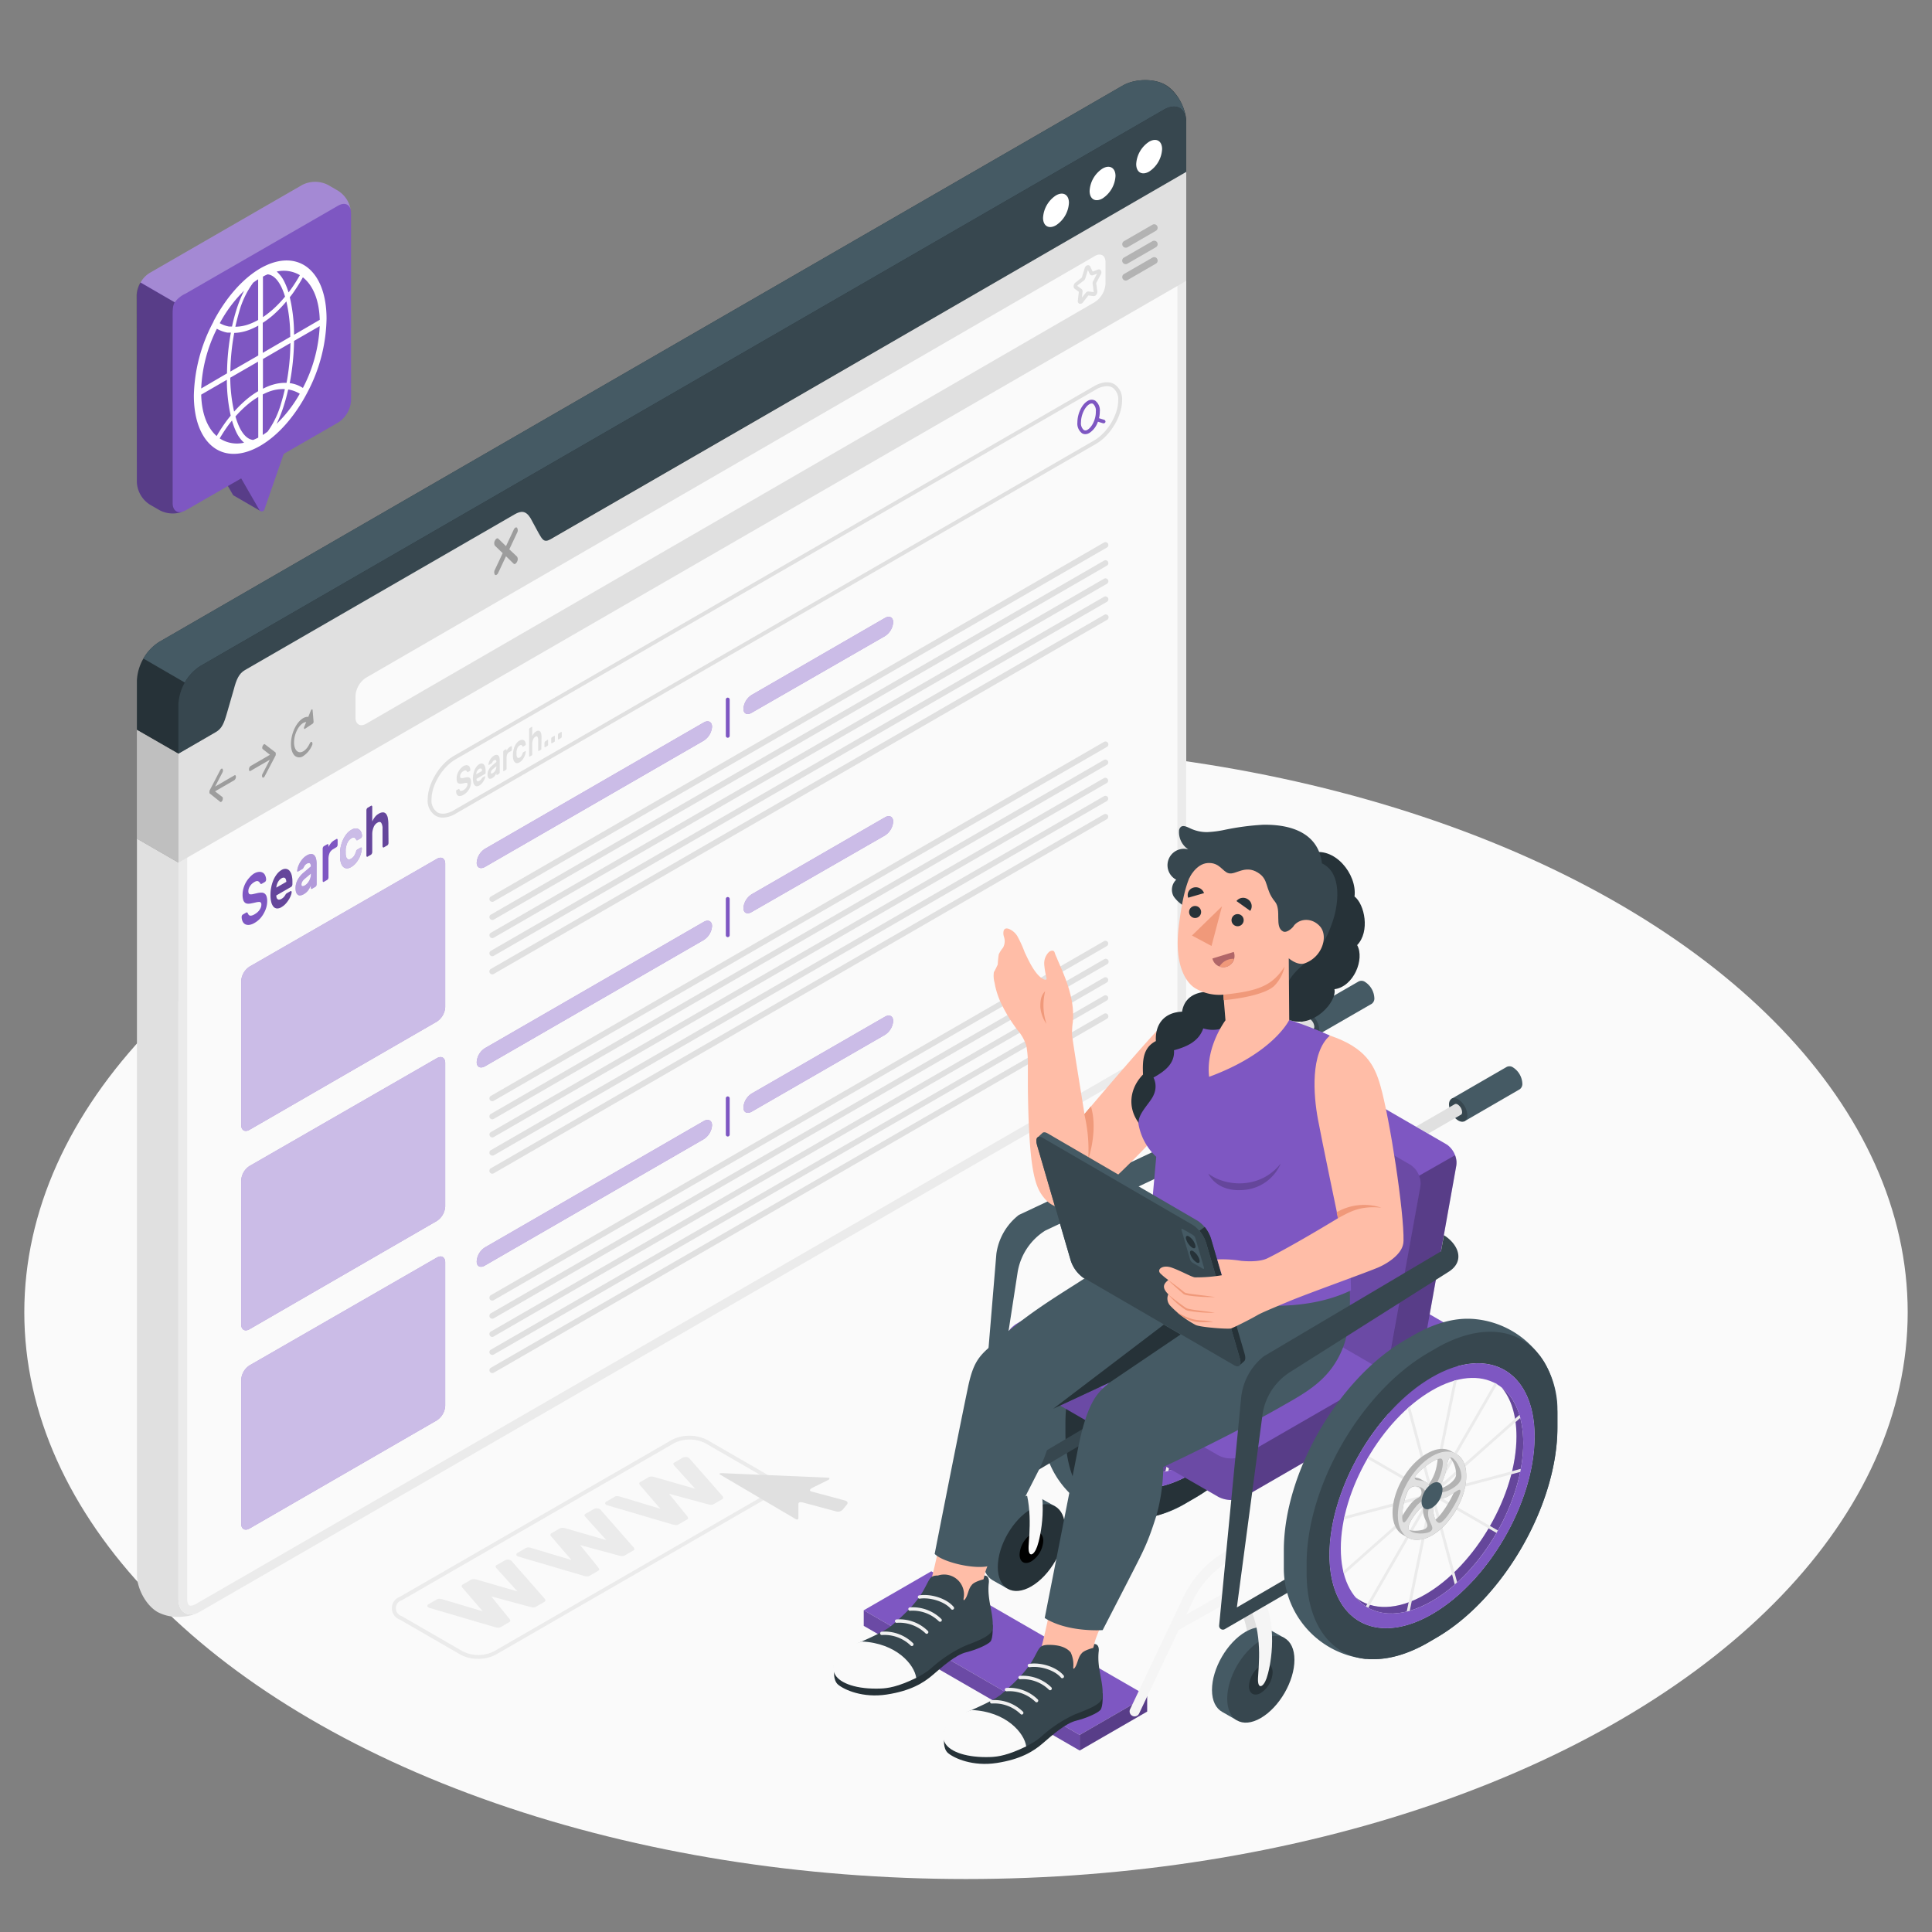 <svg xmlns="http://www.w3.org/2000/svg" viewBox="0 0 500 500"><rect x="0" y="0" width="500" height="500" fill="#808080" stroke="none"/><g id="freepik--Floor--inject-2"><ellipse id="freepik--floor--inject-2" cx="250" cy="339.62" rx="243.71" ry="146.67" style="fill:#fafafa"></ellipse></g><g id="freepik--Screen--inject-2"><g id="freepik--window--inject-2"><g id="freepik--window--inject-2"><path d="M51.88,417a9.91,9.91,0,0,1-4.5,1.37,11.29,11.29,0,0,1-6.57-1.16c-3-1.72-5.37-6.05-5.37-9.69l0-190.5,10.75,6.21V413.73c0,2.59,1.3,4.08,3.17,4.08A5.62,5.62,0,0,0,51.88,417Z" style="fill:#e0e0e0"></path><path d="M307,263.14a12.63,12.63,0,0,1-5.71,9.91L51.88,417c-3.15,1.83-5.71.34-5.71-3.3V195.08L61.91,186c3.15-1.83,158.5-91.51,161.64-93.33L307,44.48V263.14Z" style="fill:#fafafa"></path><path d="M304.7,48.41V263.14a10.42,10.42,0,0,1-4.57,7.94l-249.39,144a2.92,2.92,0,0,1-1.41.47c-.78,0-.89-1.13-.89-1.81V196.39L63.05,188,144.32,141l80.37-46.41,80-46.21M307,44.48,223.55,92.66C220.41,94.48,65.06,184.16,61.91,186l-15.74,9.09V413.73c0,2.59,1.29,4.08,3.16,4.08a5.17,5.17,0,0,0,2.55-.78l249.38-144a12.63,12.63,0,0,0,5.71-9.91V44.48Z" style="fill:#ebebeb"></path><path d="M35.43,188.89V176.07a12.65,12.65,0,0,1,5.73-9.91l249.38-144c3.16-1.82,8.12-1.91,11.08-.2S307,28,307,31.67V44.48c0,3.65-260.8,150.6-260.8,150.6Z" style="fill:#263238"></path><path d="M306.91,30.74c-.39-3-2.8-4-5.65-2.38l-249.38,144a12.12,12.12,0,0,0-4.05,4.28l-10.72-6.21a11.86,11.86,0,0,1,4-4.26l249.39-144c3.14-1.82,8.11-1.93,11.06-.21A12.21,12.21,0,0,1,306.91,30.74Z" style="fill:#455a64"></path><path d="M307,31.66V44.48L223.55,92.66C220.41,94.48,65.06,184.16,61.91,186l-15.74,9.09V182.25a12.65,12.65,0,0,1,5.71-9.9l249.38-144C304.4,26.54,307,28,307,31.66Z" style="fill:#37474f"></path><path d="M297.4,36.67c1.85-1.07,3.35-.21,3.35,1.93a7.4,7.4,0,0,1-3.35,5.8c-1.85,1.07-3.35.2-3.35-1.93A7.38,7.38,0,0,1,297.4,36.67Z" style="fill:#fff"></path><path d="M285.34,43.62c1.85-1.07,3.35-.2,3.35,1.93a7.4,7.4,0,0,1-3.35,5.8c-1.85,1.07-3.35.2-3.35-1.93A7.38,7.38,0,0,1,285.34,43.62Z" style="fill:#fff"></path><path d="M273.29,50.57c1.85-1.07,3.35-.2,3.35,1.93a7.4,7.4,0,0,1-3.35,5.8c-1.85,1.07-3.35.2-3.35-1.93A7.4,7.4,0,0,1,273.29,50.57Z" style="fill:#fff"></path><polygon points="46.17 195.07 46.17 223.25 35.42 217.05 35.42 188.89 46.17 195.07" style="fill:#e0e0e0"></polygon><polygon points="46.17 195.07 46.17 223.25 35.42 217.05 35.42 188.89 46.17 195.07" style="opacity:0.15"></polygon><path d="M55.86,189.46c1.6-.92,2.13-2.33,2.9-5l1.75-6.06c.64-2.44,1.3-4.1,2.91-5l69.79-40.3c1.61-.92,2.87-1,4.09,1l2.12,3.91c.91,1.57,1.36,2.5,3,1.57l54.19-31.28L307,44.48v28.2L46.17,223.27V195.08l9.69-5.62" style="fill:#e0e0e0"></path><path d="M60.67,200.66l-5,2.9,1.92-3.68a.94.94,0,0,0,0-.9c-.15-.18-.41,0-.57.27l-2.73,5.24v0a1.54,1.54,0,0,0-.08.19.25.25,0,0,1,0,.07,1.26,1.26,0,0,0,0,.27.79.79,0,0,0,0,.23s0,0,0,0a.24.24,0,0,0,.08.11v0L57,207.52a.22.22,0,0,0,.26,0,.75.75,0,0,0,.31-.39c.14-.34.13-.72,0-.85l-1.92-1.48,5-2.89a1.09,1.09,0,0,0,.4-.86C61.07,200.71,60.89,200.53,60.67,200.66Z" style="opacity:0.3"></path><path d="M64.86,198.24l5-2.9L68,193.87c-.17-.13-.19-.51,0-.86s.4-.51.57-.38l2.72,2.09h0a.41.41,0,0,1,.07.11l0,0a.75.75,0,0,1,0,.23,1.24,1.24,0,0,1,0,.27l0,.06a1.18,1.18,0,0,1-.07.2v0L68.5,200.9a.73.73,0,0,1-.27.3.22.22,0,0,1-.3,0,.91.91,0,0,1,0-.9l1.91-3.69-5,2.9c-.22.13-.4,0-.4-.39A1.07,1.07,0,0,1,64.86,198.24Z" style="opacity:0.3"></path><path d="M80.9,183.78c0-.3-.29-.26-.43.06l-.69,1.69c-1.17-.13-2.59,1-3.55,3-1.24,2.64-1.24,5.75,0,7a1.77,1.77,0,0,0,2.26.13,6.18,6.18,0,0,0,2.25-2.73.85.85,0,0,0,0-.88c-.16-.16-.41,0-.57.33-.93,2-2.44,2.84-3.37,1.94s-.93-3.22,0-5.19c.66-1.39,1.61-2.22,2.44-2.27l-.51,1.27c-.14.32,0,.63.19.49l2-1.33a.67.67,0,0,0,.23-.57Z" style="opacity:0.3"></path><path d="M131.81,142.17l2-4.26a1.29,1.29,0,0,0,0-1.33c-.24-.23-.63,0-.86.5l-2,4.26-2-1.94c-.24-.22-.62,0-.86.5a1.29,1.29,0,0,0,0,1.33l2,1.93-2,4.26a1.29,1.29,0,0,0,0,1.33.33.33,0,0,0,.43,0,1.13,1.13,0,0,0,.43-.53l2-4.26,2,1.94a.34.34,0,0,0,.43,0,1.26,1.26,0,0,0,.43-.53,1.28,1.28,0,0,0,0-1.32Z" style="opacity:0.3"></path><path d="M92,185.71v-5.57a6.08,6.08,0,0,1,2.75-4.76L283.34,66.26c1.52-.88,2.76-.17,2.76,1.59v5.56a6.12,6.12,0,0,1-2.76,4.77L94.77,187.3C93.25,188.18,92,187.47,92,185.71Z" style="fill:#fafafa"></path><path d="M279.6,78.61a.7.7,0,0,1-.25,0,.76.76,0,0,1-.41-.83l.27-2.26-1.06-.77a.74.74,0,0,1-.29-.61,1.24,1.24,0,0,1,.45-1l1.62-1.25a.37.37,0,0,0,.07-.12l.72-2.37a1,1,0,0,1,.82-.77.61.61,0,0,1,.63.38l.61,1.29,1.36-.53a.64.64,0,0,1,.73.17,1,1,0,0,1,0,1.11l-1.17,2.2a.4.4,0,0,0,0,.13l.28,2a1.27,1.27,0,0,1-.35,1,.77.77,0,0,1-.64.25l-1.32-.17-1.43,1.83A.8.8,0,0,1,279.6,78.61Zm-.78-4.6,1.06.76a.82.82,0,0,1,.28.76L280,77l1-1.22a.81.81,0,0,1,.72-.35l1.32.17a.26.26,0,0,0,0-.15l-.27-2a1.14,1.14,0,0,1,.14-.71l1-1.92-1.05.4a.65.65,0,0,1-.84-.33l-.48-1-.64,2.1a1.19,1.19,0,0,1-.4.61l-1.62,1.24A.5.5,0,0,0,278.82,74Z" style="fill:#e0e0e0"></path><g style="opacity:0.2"><path d="M291.34,64.1a.91.91,0,0,1-.46-1.69l7.37-4.25a.9.9,0,0,1,1.23.33.91.91,0,0,1-.33,1.24L291.79,64A.92.92,0,0,1,291.34,64.1Z"></path><path d="M291.34,68.36a.91.91,0,0,1-.46-1.7l7.37-4.25a.9.9,0,0,1,1.23.33.91.91,0,0,1-.33,1.24l-7.36,4.25A.84.84,0,0,1,291.34,68.36Z"></path><path d="M291.34,72.61a.91.91,0,0,1-.46-1.69l7.37-4.25a.88.88,0,0,1,1.23.33.9.9,0,0,1-.33,1.23l-7.36,4.26A.92.92,0,0,1,291.34,72.61Z"></path></g></g><path d="M65.68,226.11a3.1,3.1,0,0,1,1.37-.47,1.76,1.76,0,0,1,1,.23,1.56,1.56,0,0,1,.59.72,2.7,2.7,0,0,1,.23,1,.71.71,0,0,1-.09.4.58.58,0,0,1-.22.26l-.81.47c-.13.07-.23.09-.3,0a.47.47,0,0,1-.17-.21,1,1,0,0,0-.53-.46c-.24-.09-.58,0-1,.27a3.28,3.28,0,0,0-.57.43,2.8,2.8,0,0,0-.47.56,2.67,2.67,0,0,0-.32.63,2,2,0,0,0-.11.67,1.2,1.2,0,0,0,.11.61.47.47,0,0,0,.37.23,2.48,2.48,0,0,0,.68-.05l1.06-.24a4.77,4.77,0,0,1,1.2-.15,1.34,1.34,0,0,1,.82.27,1.47,1.47,0,0,1,.47.73,3.81,3.81,0,0,1,.16,1.21,6.09,6.09,0,0,1-.23,1.62,7.3,7.3,0,0,1-.66,1.55,6.81,6.81,0,0,1-1,1.38,6.14,6.14,0,0,1-1.4,1.09,3.81,3.81,0,0,1-1.23.48,2,2,0,0,1-1.05-.09,1.52,1.52,0,0,1-.73-.67,2.63,2.63,0,0,1-.31-1.24.78.78,0,0,1,.08-.4.55.55,0,0,1,.23-.26l.81-.47a.34.34,0,0,1,.3-.07.4.4,0,0,1,.17.22,1.75,1.75,0,0,0,.2.35.56.56,0,0,0,.31.23,1,1,0,0,0,.49,0,2.46,2.46,0,0,0,.73-.31,5,5,0,0,0,.67-.46,3.23,3.23,0,0,0,.57-.6,3.38,3.38,0,0,0,.39-.69,2,2,0,0,0,.15-.77.75.75,0,0,0-.16-.55.65.65,0,0,0-.49-.14,4.38,4.38,0,0,0-.82.13c-.32.08-.69.16-1.12.24a3.34,3.34,0,0,1-1,.08,1.19,1.19,0,0,1-.71-.31,1.55,1.55,0,0,1-.42-.76,4.64,4.64,0,0,1-.14-1.3,6,6,0,0,1,.23-1.61,6.72,6.72,0,0,1,1.6-2.83A5.17,5.17,0,0,1,65.68,226.11Z" style="fill:#7E57C2"></path><path d="M70,231.62a10.33,10.33,0,0,1,.2-2,9.5,9.5,0,0,1,.56-1.85,7,7,0,0,1,.9-1.54,4.11,4.11,0,0,1,1.17-1.05,1.91,1.91,0,0,1,1.17-.31,1.41,1.41,0,0,1,.9.46,2.75,2.75,0,0,1,.57,1.11,6.06,6.06,0,0,1,.2,1.61v.8a.92.92,0,0,1-.09.39.56.56,0,0,1-.22.27l-3.86,2.23a1.75,1.75,0,0,0,.11.66.7.7,0,0,0,.3.35.59.59,0,0,0,.42.07,1.32,1.32,0,0,0,.5-.18,2.26,2.26,0,0,0,.6-.46,2.93,2.93,0,0,0,.38-.51,2.53,2.53,0,0,1,.21-.32,1.06,1.06,0,0,1,.22-.18l.92-.53a.18.18,0,0,1,.23,0,.35.35,0,0,1,.08.29,2.33,2.33,0,0,1-.18.74,5.25,5.25,0,0,1-.5,1.06,6.89,6.89,0,0,1-.82,1.11,4.65,4.65,0,0,1-1.14.93,2,2,0,0,1-1.17.33,1.33,1.33,0,0,1-.9-.47,3,3,0,0,1-.56-1.2A7.47,7.47,0,0,1,70,231.62Zm2.83-4.3a2.21,2.21,0,0,0-.57.48,3.12,3.12,0,0,0-.4.62,3.74,3.74,0,0,0-.25.68,4.3,4.3,0,0,0-.11.62l2.61-1.5a3,3,0,0,0-.08-.51,1.18,1.18,0,0,0-.21-.42.58.58,0,0,0-.38-.17A1.19,1.19,0,0,0,72.82,227.32Z" style="fill:#7E57C2"></path><path d="M70,231.62a10.33,10.33,0,0,1,.2-2,9.5,9.5,0,0,1,.56-1.85,7,7,0,0,1,.9-1.54,4.11,4.11,0,0,1,1.17-1.05,1.91,1.91,0,0,1,1.17-.31,1.41,1.41,0,0,1,.9.46,2.75,2.75,0,0,1,.57,1.11,6.06,6.06,0,0,1,.2,1.61v.8a.92.92,0,0,1-.09.39.56.56,0,0,1-.22.27l-3.86,2.23a1.75,1.75,0,0,0,.11.66.7.7,0,0,0,.3.35.59.59,0,0,0,.42.07,1.32,1.32,0,0,0,.5-.18,2.26,2.26,0,0,0,.6-.46,2.93,2.93,0,0,0,.38-.51,2.53,2.53,0,0,1,.21-.32,1.06,1.06,0,0,1,.22-.18l.92-.53a.18.18,0,0,1,.23,0,.35.35,0,0,1,.08.29,2.33,2.33,0,0,1-.18.74,5.25,5.25,0,0,1-.5,1.06,6.89,6.89,0,0,1-.82,1.11,4.65,4.65,0,0,1-1.14.93,2,2,0,0,1-1.17.33,1.33,1.33,0,0,1-.9-.47,3,3,0,0,1-.56-1.2A7.47,7.47,0,0,1,70,231.62Zm2.83-4.3a2.21,2.21,0,0,0-.57.48,3.12,3.12,0,0,0-.4.62,3.74,3.74,0,0,0-.25.68,4.3,4.3,0,0,0-.11.62l2.61-1.5a3,3,0,0,0-.08-.51,1.18,1.18,0,0,0-.21-.42.58.58,0,0,0-.38-.17A1.19,1.19,0,0,0,72.82,227.32Z" style="opacity:0.2"></path><path d="M76.92,225.27a5.1,5.1,0,0,1,.21-.92,6.13,6.13,0,0,1,.47-1.07,5.83,5.83,0,0,1,.76-1.05,4,4,0,0,1,1-.83,2.49,2.49,0,0,1,1.06-.38,1.2,1.2,0,0,1,.82.23,1.74,1.74,0,0,1,.52.87,5.17,5.17,0,0,1,.19,1.5v5.22a.94.94,0,0,1-.1.39.51.51,0,0,1-.22.27l-.87.51a.17.17,0,0,1-.22,0,.36.36,0,0,1-.1-.28v-.59a5.39,5.39,0,0,1-.69,1.29,3.84,3.84,0,0,1-1.16,1,2.21,2.21,0,0,1-.89.31.87.87,0,0,1-.66-.2,1.3,1.3,0,0,1-.41-.64,3.11,3.11,0,0,1-.15-1,4.47,4.47,0,0,1,.57-2.24,6.38,6.38,0,0,1,1.51-1.82l1.88-1.59c0-.48-.1-.76-.31-.85a.9.9,0,0,0-.77.15,1.56,1.56,0,0,0-.45.38,3.57,3.57,0,0,0-.31.52,2.21,2.21,0,0,1-.19.31.9.9,0,0,1-.19.16l-1.08.62a.17.17,0,0,1-.19,0C76.92,225.49,76.9,225.4,76.92,225.27Zm1.93,3.91a3.23,3.23,0,0,0,.7-.58,3.82,3.82,0,0,0,.51-.75,3.72,3.72,0,0,0,.31-.82,3.17,3.17,0,0,0,.1-.79v-.17L78.9,227.4a3.05,3.05,0,0,0-.68.76,1.48,1.48,0,0,0-.2.77c0,.24.08.38.24.4A1,1,0,0,0,78.85,229.18Z" style="fill:#7E57C2"></path><path d="M76.92,225.27a5.1,5.1,0,0,1,.21-.92,6.13,6.13,0,0,1,.47-1.07,5.83,5.83,0,0,1,.76-1.05,4,4,0,0,1,1-.83,2.49,2.49,0,0,1,1.06-.38,1.2,1.2,0,0,1,.82.23,1.74,1.74,0,0,1,.52.87,5.17,5.17,0,0,1,.19,1.5v5.22a.94.94,0,0,1-.1.39.51.51,0,0,1-.22.27l-.87.51a.17.17,0,0,1-.22,0,.36.36,0,0,1-.1-.28v-.59a5.39,5.39,0,0,1-.69,1.29,3.84,3.84,0,0,1-1.16,1,2.21,2.21,0,0,1-.89.31.87.87,0,0,1-.66-.2,1.3,1.3,0,0,1-.41-.64,3.11,3.11,0,0,1-.15-1,4.47,4.47,0,0,1,.57-2.24,6.38,6.38,0,0,1,1.51-1.82l1.88-1.59c0-.48-.1-.76-.31-.85a.9.9,0,0,0-.77.15,1.56,1.56,0,0,0-.45.38,3.57,3.57,0,0,0-.31.52,2.21,2.21,0,0,1-.19.31.9.9,0,0,1-.19.16l-1.08.62a.17.17,0,0,1-.19,0C76.92,225.49,76.9,225.4,76.92,225.27Zm1.93,3.91a3.23,3.23,0,0,0,.7-.58,3.82,3.82,0,0,0,.51-.75,3.72,3.72,0,0,0,.31-.82,3.17,3.17,0,0,0,.1-.79v-.17L78.9,227.4a3.05,3.05,0,0,0-.68.76,1.48,1.48,0,0,0-.2.77c0,.24.08.38.24.4A1,1,0,0,0,78.85,229.18Z" style="fill:#fff;opacity:0.4"></path><path d="M86.32,219.71a2.28,2.28,0,0,0-1,1,4,4,0,0,0-.31,1.72v4.62a.92.92,0,0,1-.09.39.62.62,0,0,1-.22.27l-.88.51a.17.17,0,0,1-.22,0,.38.38,0,0,1-.09-.28v-8.29a.92.92,0,0,1,.09-.39.62.62,0,0,1,.22-.27l.88-.5a.17.17,0,0,1,.22,0,.4.4,0,0,1,.09.29v.41a6.1,6.1,0,0,1,.64-1,3.05,3.05,0,0,1,.9-.75l.52-.3a.17.17,0,0,1,.22,0,.38.38,0,0,1,.09.28v1.17a.92.92,0,0,1-.09.39.63.63,0,0,1-.22.27Z" style="fill:#7E57C2"></path><path d="M89.46,219.76a6.11,6.11,0,0,0,0,.64,5.09,5.09,0,0,0,0,.6,2.57,2.57,0,0,0,.16.85.93.93,0,0,0,.32.45.56.56,0,0,0,.42.11,1.12,1.12,0,0,0,.47-.15,2.31,2.31,0,0,0,.48-.36,1.76,1.76,0,0,0,.34-.39,4.77,4.77,0,0,0,.24-.44c.06-.15.13-.32.19-.49a3.61,3.61,0,0,1,.16-.42.5.5,0,0,1,.22-.28l.88-.51a.17.17,0,0,1,.22,0,.35.35,0,0,1,.09.29,5,5,0,0,1-.18,1A6.33,6.33,0,0,1,93,222a7,7,0,0,1-.87,1.33,4.7,4.7,0,0,1-1.27,1.07,2.09,2.09,0,0,1-1.14.33,1.41,1.41,0,0,1-.89-.38,2.27,2.27,0,0,1-.58-1A4.85,4.85,0,0,1,88,222c0-.21,0-.44,0-.7s0-.51,0-.74a7.94,7.94,0,0,1,.25-1.71,9,9,0,0,1,.59-1.65,6.9,6.9,0,0,1,.88-1.4,4.1,4.1,0,0,1,1.15-1,2.43,2.43,0,0,1,1.27-.4,1.44,1.44,0,0,1,.87.33,1.62,1.62,0,0,1,.5.73,2.59,2.59,0,0,1,.18.81.78.78,0,0,1-.09.38.6.6,0,0,1-.22.28l-.88.5a.16.16,0,0,1-.22,0,1.19,1.19,0,0,1-.16-.23,3.15,3.15,0,0,0-.19-.27.63.63,0,0,0-.24-.16.62.62,0,0,0-.34,0,1.84,1.84,0,0,0-.48.21,2.37,2.37,0,0,0-.47.39,2.67,2.67,0,0,0-.42.6,3.42,3.42,0,0,0-.32.82A4.45,4.45,0,0,0,89.46,219.76Z" style="fill:#7E57C2"></path><path d="M89.46,219.76a6.11,6.11,0,0,0,0,.64,5.09,5.09,0,0,0,0,.6,2.57,2.57,0,0,0,.16.85.93.93,0,0,0,.32.45.56.56,0,0,0,.42.11,1.12,1.12,0,0,0,.47-.15,2.31,2.31,0,0,0,.48-.36,1.76,1.76,0,0,0,.34-.39,4.77,4.77,0,0,0,.24-.44c.06-.15.13-.32.19-.49a3.61,3.61,0,0,1,.16-.42.5.5,0,0,1,.22-.28l.88-.51a.17.17,0,0,1,.22,0,.35.35,0,0,1,.09.29,5,5,0,0,1-.18,1A6.33,6.33,0,0,1,93,222a7,7,0,0,1-.87,1.33,4.7,4.7,0,0,1-1.27,1.07,2.09,2.09,0,0,1-1.14.33,1.41,1.41,0,0,1-.89-.38,2.27,2.27,0,0,1-.58-1A4.85,4.85,0,0,1,88,222c0-.21,0-.44,0-.7s0-.51,0-.74a7.94,7.94,0,0,1,.25-1.71,9,9,0,0,1,.59-1.65,6.9,6.9,0,0,1,.88-1.4,4.1,4.1,0,0,1,1.15-1,2.43,2.43,0,0,1,1.27-.4,1.44,1.44,0,0,1,.87.33,1.62,1.62,0,0,1,.5.73,2.59,2.59,0,0,1,.18.81.78.78,0,0,1-.09.38.6.6,0,0,1-.22.28l-.88.5a.16.16,0,0,1-.22,0,1.19,1.19,0,0,1-.16-.23,3.15,3.15,0,0,0-.19-.27.63.63,0,0,0-.24-.16.62.62,0,0,0-.34,0,1.84,1.84,0,0,0-.48.21,2.37,2.37,0,0,0-.47.39,2.67,2.67,0,0,0-.42.6,3.42,3.42,0,0,0-.32.82A4.45,4.45,0,0,0,89.46,219.76Z" style="fill:#fff;opacity:0.6"></path><path d="M100.54,218.13a.92.92,0,0,1-.09.39.53.53,0,0,1-.22.26l-.88.51a.17.17,0,0,1-.22,0A.4.4,0,0,1,99,219v-4.51a2.75,2.75,0,0,0-.32-1.52c-.22-.31-.55-.33-1-.07a2.32,2.32,0,0,0-1,1.2,4.79,4.79,0,0,0-.35,1.91v4.51a.81.81,0,0,1-.1.39.61.61,0,0,1-.21.27l-.88.51a.17.17,0,0,1-.22,0,.38.38,0,0,1-.09-.28V209.72a.92.92,0,0,1,.09-.39.56.56,0,0,1,.22-.27l.88-.51a.15.15,0,0,1,.21,0,.34.34,0,0,1,.1.28v3.79a6.14,6.14,0,0,1,.7-1.17,3.14,3.14,0,0,1,1-.86,2,2,0,0,1,1.18-.34,1.1,1.1,0,0,1,.76.46,2.67,2.67,0,0,1,.41,1.09,8.93,8.93,0,0,1,.12,1.52Z" style="fill:#7E57C2"></path><path d="M100.54,218.13a.92.92,0,0,1-.09.39.53.53,0,0,1-.22.26l-.88.51a.17.17,0,0,1-.22,0A.4.4,0,0,1,99,219v-4.51a2.75,2.75,0,0,0-.32-1.52c-.22-.31-.55-.33-1-.07a2.32,2.32,0,0,0-1,1.2,4.79,4.79,0,0,0-.35,1.91v4.51a.81.81,0,0,1-.1.39.61.61,0,0,1-.21.27l-.88.51a.17.17,0,0,1-.22,0,.38.38,0,0,1-.09-.28V209.72a.92.92,0,0,1,.09-.39.56.56,0,0,1,.22-.27l.88-.51a.15.15,0,0,1,.21,0,.34.34,0,0,1,.1.28v3.79a6.14,6.14,0,0,1,.7-1.17,3.14,3.14,0,0,1,1-.86,2,2,0,0,1,1.18-.34,1.1,1.1,0,0,1,.76.46,2.67,2.67,0,0,1,.41,1.09,8.93,8.93,0,0,1,.12,1.52Z" style="opacity:0.2"></path><path d="M114.62,211.59a3.73,3.73,0,0,1-1.93-.5,4.57,4.57,0,0,1-2-4.23c0-4,3-9.07,6.74-11.22l165.72-95.7c2-1.14,3.84-1.32,5.24-.51a4.59,4.59,0,0,1,2,4.23c0,4-3,9.07-6.75,11.22l-165.72,95.7A6.7,6.7,0,0,1,114.62,211.59ZM286.45,99.94a5.75,5.75,0,0,0-2.81.87l-165.72,95.7c-3.44,2-6.24,6.63-6.24,10.35a3.67,3.67,0,0,0,1.51,3.37c1.06.61,2.61.42,4.23-.52L283.14,114c3.45-2,6.25-6.63,6.25-10.35a3.65,3.65,0,0,0-1.51-3.36A2.81,2.81,0,0,0,286.45,99.94Z" style="fill:#e0e0e0"></path><path d="M119.89,198.3a1.81,1.81,0,0,1,.79-.27,1,1,0,0,1,.57.14.86.86,0,0,1,.34.41,1.58,1.58,0,0,1,.13.56.37.37,0,0,1,0,.23.25.25,0,0,1-.13.15l-.46.27c-.08.05-.14.06-.18,0a.63.63,0,0,1-.1-.12.55.55,0,0,0-.3-.28.82.82,0,0,0-.61.16,1.59,1.59,0,0,0-.33.25,2.07,2.07,0,0,0-.28.32,2.53,2.53,0,0,0-.18.37,1.34,1.34,0,0,0-.07.39.63.63,0,0,0,.07.35.27.27,0,0,0,.21.14,1.53,1.53,0,0,0,.4,0l.62-.14a2.26,2.26,0,0,1,.69-.09.78.78,0,0,1,.47.16.85.85,0,0,1,.28.42,2.33,2.33,0,0,1,.09.7,3.4,3.4,0,0,1-.14.94,3.58,3.58,0,0,1-.38.9,3.86,3.86,0,0,1-.61.8,3.53,3.53,0,0,1-.81.63,2.06,2.06,0,0,1-.71.28,1.12,1.12,0,0,1-.61,0,.93.93,0,0,1-.42-.39,1.53,1.53,0,0,1-.18-.72.37.37,0,0,1,0-.23.28.28,0,0,1,.13-.15l.47-.27a.17.17,0,0,1,.17,0,.24.24,0,0,1,.1.13,2,2,0,0,0,.11.2.46.46,0,0,0,.18.13.55.55,0,0,0,.29,0,2.18,2.18,0,0,0,.42-.18,2.7,2.7,0,0,0,.39-.27,1.81,1.81,0,0,0,.33-.35,2,2,0,0,0,.23-.4A1.08,1.08,0,0,0,121,203a.44.44,0,0,0-.09-.32.35.35,0,0,0-.28-.08,2.52,2.52,0,0,0-.48.07c-.18.05-.4.09-.65.14a2,2,0,0,1-.58,0,.73.73,0,0,1-.42-.18.93.93,0,0,1-.24-.44,3.16,3.16,0,0,1-.08-.76,3.31,3.31,0,0,1,.13-.93,4.3,4.3,0,0,1,.37-.88,3.82,3.82,0,0,1,.56-.76A3.37,3.37,0,0,1,119.89,198.3Z" style="fill:#e0e0e0"></path><path d="M122.39,201.5a5.6,5.6,0,0,1,.11-1.15,5.92,5.92,0,0,1,.33-1.08,3.72,3.72,0,0,1,.52-.89,2.43,2.43,0,0,1,.68-.61,1.16,1.16,0,0,1,.68-.18.76.76,0,0,1,.51.27,1.5,1.5,0,0,1,.34.64,3.85,3.85,0,0,1,.11.94v.46a.48.48,0,0,1,0,.23.33.33,0,0,1-.13.15l-2.23,1.29a1.07,1.07,0,0,0,.06.39.42.42,0,0,0,.17.2.35.35,0,0,0,.25,0,.72.72,0,0,0,.29-.1,1.41,1.41,0,0,0,.35-.27,1.66,1.66,0,0,0,.22-.3,1.11,1.11,0,0,1,.12-.18.4.4,0,0,1,.12-.1l.54-.31a.1.1,0,0,1,.13,0,.22.22,0,0,1,0,.17,1.66,1.66,0,0,1-.1.43,4.39,4.39,0,0,1-.77,1.26,2.89,2.89,0,0,1-.66.54,1.28,1.28,0,0,1-.68.19.73.73,0,0,1-.52-.28,1.71,1.71,0,0,1-.33-.69A4.11,4.11,0,0,1,122.39,201.5ZM124,199a1.12,1.12,0,0,0-.33.28,1.74,1.74,0,0,0-.24.36,2,2,0,0,0-.14.39,2.7,2.7,0,0,0-.06.36l1.51-.87c0-.1,0-.2,0-.3a.46.46,0,0,0-.12-.24.35.35,0,0,0-.22-.1A.76.76,0,0,0,124,199Z" style="fill:#e0e0e0"></path><path d="M126.4,197.82a3,3,0,0,1,.13-.54,3.24,3.24,0,0,1,.27-.62,3.07,3.07,0,0,1,.44-.6,2.39,2.39,0,0,1,.6-.49,1.39,1.39,0,0,1,.61-.21.64.64,0,0,1,.47.13.92.92,0,0,1,.31.5,3.06,3.06,0,0,1,.1.87v3a.48.48,0,0,1-.05.23.32.32,0,0,1-.13.15l-.5.3a.12.12,0,0,1-.13,0,.22.22,0,0,1-.06-.17v-.34a2.88,2.88,0,0,1-.4.75,2.28,2.28,0,0,1-.67.6,1.09,1.09,0,0,1-.52.17.49.49,0,0,1-.38-.11.91.91,0,0,1-.24-.37,2.13,2.13,0,0,1-.08-.6,2.62,2.62,0,0,1,.33-1.3,3.62,3.62,0,0,1,.87-1.05l1.09-.92c0-.28-.05-.45-.18-.5a.51.51,0,0,0-.44.09.86.86,0,0,0-.27.22l-.18.3a.7.7,0,0,1-.11.18.31.31,0,0,1-.11.09l-.62.36a.09.09,0,0,1-.11,0A.17.17,0,0,1,126.4,197.82Zm1.12,2.26a1.86,1.86,0,0,0,.41-.33,2.49,2.49,0,0,0,.29-.43,3.19,3.19,0,0,0,.19-.48,2.49,2.49,0,0,0,.05-.46v-.1l-.91.77a1.86,1.86,0,0,0-.39.44.89.89,0,0,0-.12.45c0,.14,0,.22.14.23A.47.47,0,0,0,127.52,200.08Z" style="fill:#e0e0e0"></path><path d="M131.85,194.59a1.41,1.41,0,0,0-.58.61,2.48,2.48,0,0,0-.17,1v2.68a.49.49,0,0,1-.06.23.31.31,0,0,1-.13.16l-.5.29a.1.1,0,0,1-.13,0,.19.19,0,0,1-.05-.16v-4.81a.44.44,0,0,1,.05-.22.36.36,0,0,1,.13-.16l.5-.29a.09.09,0,0,1,.13,0,.2.2,0,0,1,.06.16v.24a3.42,3.42,0,0,1,.37-.6,1.73,1.73,0,0,1,.52-.43l.3-.18a.1.1,0,0,1,.12,0,.22.22,0,0,1,.06.17V194a.53.53,0,0,1-.06.23.31.31,0,0,1-.12.15Z" style="fill:#e0e0e0"></path><path d="M133.67,194.62c0,.11,0,.23,0,.37s0,.26,0,.35a1.91,1.91,0,0,0,.1.5.6.6,0,0,0,.18.26.36.36,0,0,0,.25.06.78.78,0,0,0,.27-.09,1.55,1.55,0,0,0,.28-.2,1.43,1.43,0,0,0,.2-.23c.05-.09.09-.17.13-.26a2.33,2.33,0,0,0,.11-.28,2.44,2.44,0,0,1,.1-.24.29.29,0,0,1,.12-.17l.51-.29a.1.1,0,0,1,.13,0,.19.19,0,0,1,0,.17,2.6,2.6,0,0,1-.1.58,3.58,3.58,0,0,1-.29.76,4.12,4.12,0,0,1-.5.78,2.78,2.78,0,0,1-.74.62,1.24,1.24,0,0,1-.66.19.84.84,0,0,1-.52-.22,1.44,1.44,0,0,1-.34-.56,3.16,3.16,0,0,1-.15-.81c0-.12,0-.25,0-.4s0-.3,0-.44a5.94,5.94,0,0,1,.15-1,5.61,5.61,0,0,1,.34-1,4.12,4.12,0,0,1,.51-.81,2.44,2.44,0,0,1,.67-.58,1.45,1.45,0,0,1,.74-.23.89.89,0,0,1,.5.19,1,1,0,0,1,.29.42,1.47,1.47,0,0,1,.1.47.4.4,0,0,1,0,.23.33.33,0,0,1-.13.15l-.51.3a.08.08,0,0,1-.12,0,1.13,1.13,0,0,1-.1-.13.64.64,0,0,0-.11-.16.41.41,0,0,0-.13-.1.34.34,0,0,0-.2,0,.71.71,0,0,0-.28.12,1.09,1.09,0,0,0-.27.22,1.83,1.83,0,0,0-.25.35,2.56,2.56,0,0,0-.18.47A3.41,3.41,0,0,0,133.67,194.62Z" style="fill:#e0e0e0"></path><path d="M140.1,193.68a.59.59,0,0,1,0,.22.36.36,0,0,1-.13.16l-.51.29a.09.09,0,0,1-.13,0,.23.23,0,0,1-.05-.16v-2.62a1.51,1.51,0,0,0-.19-.88c-.12-.18-.32-.19-.57,0a1.36,1.36,0,0,0-.56.69,2.82,2.82,0,0,0-.21,1.11v2.62a.5.5,0,0,1,0,.23.39.39,0,0,1-.13.15l-.51.3a.1.1,0,0,1-.12,0,.22.22,0,0,1-.06-.17V188.8a.53.53,0,0,1,.06-.23.31.31,0,0,1,.12-.15l.51-.3a.12.12,0,0,1,.13,0,.22.22,0,0,1,0,.17v2.19a4.23,4.23,0,0,1,.41-.68,1.87,1.87,0,0,1,.56-.49,1.14,1.14,0,0,1,.68-.2.63.63,0,0,1,.44.27,1.66,1.66,0,0,1,.24.63,4.83,4.83,0,0,1,.07.88Z" style="fill:#e0e0e0"></path><path d="M141.71,191.46a.1.1,0,0,1,.13,0,.22.22,0,0,1,0,.17v1a.48.48,0,0,1,0,.23.39.39,0,0,1-.13.15l-.62.36a.09.09,0,0,1-.13,0,.23.23,0,0,1-.05-.16v-1A.64.64,0,0,1,141,192a.33.33,0,0,1,.13-.15Z" style="fill:#e0e0e0"></path><path d="M143.46,190.45a.09.09,0,0,1,.13,0,.22.22,0,0,1,0,.16v1a.64.64,0,0,1,0,.23.33.33,0,0,1-.13.15l-.62.36a.1.1,0,0,1-.13,0,.22.22,0,0,1-.05-.17v-1a.48.48,0,0,1,.05-.23.33.33,0,0,1,.13-.15Z" style="fill:#e0e0e0"></path><path d="M145.21,189.44a.08.08,0,0,1,.12,0,.2.2,0,0,1,.06.16v1a.49.49,0,0,1-.06.23.35.35,0,0,1-.12.16l-.63.36a.1.1,0,0,1-.12,0,.22.22,0,0,1-.06-.17v-1a.53.53,0,0,1,.06-.23.31.31,0,0,1,.12-.15Z" style="fill:#e0e0e0"></path><path d="M285.75,108.64l-1.33-.41a7.08,7.08,0,0,0,.21-1.71,3.13,3.13,0,0,0-1.21-2.84,1.89,1.89,0,0,0-1.94.09c-1.49.86-2.65,3.29-2.65,5.53a3.14,3.14,0,0,0,1.21,2.84,1.65,1.65,0,0,0,.84.22A2.13,2.13,0,0,0,282,112a5.57,5.57,0,0,0,2.14-2.87l1.34.42.14,0a.49.49,0,0,0,.47-.35A.5.5,0,0,0,285.75,108.64Zm-4.27,2.55a.88.88,0,0,1-1,.09,2.3,2.3,0,0,1-.72-2c0-1.86,1-4,2.17-4.67a1.13,1.13,0,0,1,.59-.19.74.74,0,0,1,.36.09,2.33,2.33,0,0,1,.72,2C283.65,108.37,282.66,110.51,281.48,111.19Z" style="fill:#7E57C2"></path><path d="M64.58,250.16l48.48-27.89c1.19-.69,2.16-.13,2.16,1.25v37.12a4.8,4.8,0,0,1-2.16,3.75l-48.48,28c-1.2.69-2.16.13-2.16-1.25V253.91A4.8,4.8,0,0,1,64.58,250.16Z" style="fill:#7E57C2"></path><path d="M64.58,250.16l48.48-27.89c1.19-.69,2.16-.13,2.16,1.25v37.12a4.8,4.8,0,0,1-2.16,3.75l-48.48,28c-1.2.69-2.16.13-2.16-1.25V253.91A4.8,4.8,0,0,1,64.58,250.16Z" style="fill:#fff;opacity:0.6"></path><path d="M123.37,223.28c0,1.3,1,1.75,2.19,1.05l56.55-32.64a4.67,4.67,0,0,0,2.17-3.6c0-1.3-1-1.79-2.17-1.1l-56.6,32.68A4.62,4.62,0,0,0,123.37,223.28Z" style="fill:#7E57C2"></path><path d="M123.37,223.28c0,1.3,1,1.75,2.19,1.05l56.55-32.64a4.67,4.67,0,0,0,2.17-3.6c0-1.3-1-1.79-2.17-1.1l-56.6,32.68A4.62,4.62,0,0,0,123.37,223.28Z" style="fill:#fff;opacity:0.6"></path><path d="M192.4,183.43c0,1.3,1,1.74,2.19,1L229,164.64a4.63,4.63,0,0,0,2.16-3.6c0-1.3-1-1.79-2.16-1.1l-34.42,19.88A4.61,4.61,0,0,0,192.4,183.43Z" style="fill:#7E57C2"></path><path d="M192.4,183.43c0,1.3,1,1.74,2.19,1L229,164.64a4.63,4.63,0,0,0,2.16-3.6c0-1.3-1-1.79-2.16-1.1l-34.42,19.88A4.61,4.61,0,0,0,192.4,183.43Z" style="fill:#fff;opacity:0.6"></path><path d="M188.34,190.93a.5.5,0,0,1-.5-.5v-9.38a.5.5,0,0,1,1,0v9.38A.5.5,0,0,1,188.34,190.93Z" style="fill:#7E57C2"></path><path d="M127.41,233.4a.76.76,0,0,1-.65-.38.74.74,0,0,1,.27-1l158.69-91.62a.75.75,0,1,1,.75,1.3L127.78,233.3A.71.71,0,0,1,127.41,233.4Z" style="fill:#e0e0e0"></path><path d="M127.41,238.09a.76.76,0,0,1-.65-.38.74.74,0,0,1,.27-1l158.69-91.62a.75.75,0,1,1,.75,1.3L127.78,238A.71.71,0,0,1,127.41,238.09Z" style="fill:#e0e0e0"></path><path d="M127.41,242.78a.76.76,0,0,1-.65-.38.74.74,0,0,1,.27-1l158.69-91.62a.75.75,0,1,1,.75,1.3L127.78,242.68A.71.71,0,0,1,127.41,242.78Z" style="fill:#e0e0e0"></path><path d="M127.41,247.47a.75.75,0,0,1-.38-1.4l158.69-91.62a.75.75,0,1,1,.75,1.3L127.78,247.37A.71.71,0,0,1,127.41,247.47Z" style="fill:#e0e0e0"></path><path d="M127.41,252.16a.75.75,0,0,1-.38-1.4l158.69-91.61a.75.75,0,1,1,.75,1.29L127.78,252.06A.71.71,0,0,1,127.41,252.16Z" style="fill:#e0e0e0"></path><path d="M64.58,301.76l48.48-27.9c1.19-.69,2.16-.13,2.16,1.25v37.12a4.8,4.8,0,0,1-2.16,3.75L64.58,344c-1.2.69-2.16.13-2.16-1.25V305.5A4.76,4.76,0,0,1,64.58,301.76Z" style="fill:#7E57C2"></path><path d="M64.58,301.76l48.48-27.9c1.19-.69,2.16-.13,2.16,1.25v37.12a4.8,4.8,0,0,1-2.16,3.75L64.58,344c-1.2.69-2.16.13-2.16-1.25V305.5A4.76,4.76,0,0,1,64.58,301.76Z" style="fill:#fff;opacity:0.6"></path><path d="M123.37,274.87c0,1.31,1,1.75,2.19,1.06l56.55-32.65a4.64,4.64,0,0,0,2.17-3.6c0-1.29-1-1.78-2.17-1.09l-56.6,32.67A4.62,4.62,0,0,0,123.37,274.87Z" style="fill:#7E57C2"></path><path d="M123.37,274.87c0,1.31,1,1.75,2.19,1.06l56.55-32.65a4.64,4.64,0,0,0,2.17-3.6c0-1.29-1-1.78-2.17-1.09l-56.6,32.67A4.62,4.62,0,0,0,123.37,274.87Z" style="fill:#fff;opacity:0.6"></path><path d="M192.4,235c0,1.3,1,1.74,2.19,1L229,216.23a4.63,4.63,0,0,0,2.16-3.6c0-1.29-1-1.78-2.16-1.09l-34.42,19.87A4.62,4.62,0,0,0,192.4,235Z" style="fill:#7E57C2"></path><path d="M192.4,235c0,1.3,1,1.74,2.19,1L229,216.23a4.63,4.63,0,0,0,2.16-3.6c0-1.29-1-1.78-2.16-1.09l-34.42,19.87A4.62,4.62,0,0,0,192.4,235Z" style="fill:#fff;opacity:0.6"></path><path d="M188.34,242.53a.5.5,0,0,1-.5-.5v-9.38a.5.5,0,0,1,1,0V242A.5.5,0,0,1,188.34,242.53Z" style="fill:#7E57C2"></path><path d="M127.41,285a.76.76,0,0,1-.65-.38.74.74,0,0,1,.27-1L285.72,192a.75.75,0,1,1,.75,1.3L127.78,284.89A.71.71,0,0,1,127.41,285Z" style="fill:#e0e0e0"></path><path d="M127.41,289.68a.75.75,0,0,1-.38-1.4l158.69-91.62a.76.76,0,0,1,1,.28.75.75,0,0,1-.28,1L127.78,289.58A.71.71,0,0,1,127.41,289.68Z" style="fill:#e0e0e0"></path><path d="M127.41,294.37A.75.75,0,0,1,127,293l158.69-91.62a.76.76,0,0,1,1,.28.75.75,0,0,1-.28,1L127.78,294.27A.71.71,0,0,1,127.41,294.37Z" style="fill:#e0e0e0"></path><path d="M127.41,299.06a.75.75,0,0,1-.38-1.4l158.69-91.61a.75.75,0,0,1,1,.27.76.76,0,0,1-.28,1L127.78,299A.71.71,0,0,1,127.41,299.06Z" style="fill:#e0e0e0"></path><path d="M127.41,303.75a.75.75,0,0,1-.38-1.4l158.69-91.61a.75.75,0,0,1,1,.27.76.76,0,0,1-.28,1L127.78,303.65A.71.71,0,0,1,127.41,303.75Z" style="fill:#e0e0e0"></path><path d="M64.58,353.36l48.48-27.9c1.19-.69,2.16-.13,2.16,1.25v37.12a4.8,4.8,0,0,1-2.16,3.75l-48.48,28c-1.2.69-2.16.13-2.16-1.25V357.1A4.78,4.78,0,0,1,64.58,353.36Z" style="fill:#7E57C2"></path><path d="M64.58,353.36l48.48-27.9c1.19-.69,2.16-.13,2.16,1.25v37.12a4.8,4.8,0,0,1-2.16,3.75l-48.48,28c-1.2.69-2.16.13-2.16-1.25V357.1A4.78,4.78,0,0,1,64.58,353.36Z" style="fill:#fff;opacity:0.6"></path><path d="M123.37,326.48c0,1.3,1,1.74,2.19,1l56.55-32.65a4.64,4.64,0,0,0,2.17-3.6c0-1.29-1-1.78-2.17-1.09l-56.6,32.68A4.61,4.61,0,0,0,123.37,326.48Z" style="fill:#7E57C2"></path><path d="M123.37,326.48c0,1.3,1,1.74,2.19,1l56.55-32.65a4.64,4.64,0,0,0,2.17-3.6c0-1.29-1-1.78-2.17-1.09l-56.6,32.68A4.61,4.61,0,0,0,123.37,326.48Z" style="fill:#fff;opacity:0.6"></path><path d="M192.4,286.62c0,1.31,1,1.75,2.19,1.05L229,267.83a4.63,4.63,0,0,0,2.16-3.6c0-1.29-1-1.78-2.16-1.09L194.54,283A4.62,4.62,0,0,0,192.4,286.62Z" style="fill:#7E57C2"></path><path d="M192.4,286.62c0,1.31,1,1.75,2.19,1.05L229,267.83a4.63,4.63,0,0,0,2.16-3.6c0-1.29-1-1.78-2.16-1.09L194.54,283A4.62,4.62,0,0,0,192.4,286.62Z" style="fill:#fff;opacity:0.6"></path><path d="M188.34,294.13a.5.5,0,0,1-.5-.5v-9.38a.5.5,0,0,1,1,0v9.38A.5.5,0,0,1,188.34,294.13Z" style="fill:#7E57C2"></path><path d="M127.41,336.59a.75.75,0,0,1-.38-1.4l158.69-91.62a.76.76,0,0,1,1,.28.75.75,0,0,1-.28,1L127.78,336.49A.71.71,0,0,1,127.41,336.59Z" style="fill:#e0e0e0"></path><path d="M127.41,341.28a.75.75,0,0,1-.38-1.4l158.69-91.61a.75.75,0,1,1,.75,1.29L127.78,341.18A.71.71,0,0,1,127.41,341.28Z" style="fill:#e0e0e0"></path><path d="M127.41,346a.75.75,0,0,1-.38-1.4L285.72,253a.75.75,0,0,1,1,.27.76.76,0,0,1-.28,1L127.78,345.87A.71.71,0,0,1,127.41,346Z" style="fill:#e0e0e0"></path><path d="M127.41,350.66a.75.75,0,0,1-.65-.37.74.74,0,0,1,.27-1l158.69-91.62a.75.75,0,0,1,1,.27.76.76,0,0,1-.28,1L127.78,350.56A.71.71,0,0,1,127.41,350.66Z" style="fill:#e0e0e0"></path><path d="M127.41,355.36a.76.76,0,0,1-.65-.38.74.74,0,0,1,.27-1l158.69-91.62a.75.75,0,1,1,.75,1.3L127.78,355.26A.82.82,0,0,1,127.41,355.36Z" style="fill:#e0e0e0"></path></g></g><g id="freepik--speech-bubble--inject-2"><g id="freepik--speech-bubble--inject-2"><g id="freepik--speech-bubble--inject-2"><path d="M67.39,132.24l-4.47-8.41,3.6-10.38v-6.36l-11,6.36v6.35l4.73,8.2a.74.74,0,0,0,.32.29h0Z" style="fill:#7E57C2"></path><path d="M67.39,132.24l-4.47-8.41,3.6-10.38v-6.36l-11,6.36v6.35l4.73,8.2a.74.74,0,0,0,.32.29h0Z" style="opacity:0.3"></path><path d="M90.85,55.14a7.3,7.3,0,0,0-3.3-5.72l-2.69-1.55a7.31,7.31,0,0,0-6.6,0L38.72,70.66a7.3,7.3,0,0,0-3.3,5.72v48.45a7.3,7.3,0,0,0,3.3,5.72l2.69,1.55a7.31,7.31,0,0,0,6.6,0l14.41-8.29L67.14,132a.71.71,0,0,0,1.28-.12l5-14.41,14.14-8.15a7.3,7.3,0,0,0,3.3-5.72Z" style="fill:#7E57C2"></path><path d="M35.42,124.83a7.3,7.3,0,0,0,3.3,5.72l2.69,1.55a7.36,7.36,0,0,0,6,.27c-1.55.58-2.73-.29-2.73-2.17V82.64c0-1.93-.08-3.35.52-4.39l-8.85-5.13a6.84,6.84,0,0,0-1,3.26Z" style="opacity:0.3"></path><path d="M90.74,54.2c-.38-1.4-1.66-1.85-3.19-1L48,76a7,7,0,0,0-2.76,2.23l-8.85-5.13a6.67,6.67,0,0,1,2.33-2.46l39.53-22.8a7.33,7.33,0,0,1,6.61,0l2.69,1.56A7.24,7.24,0,0,1,90.74,54.2Z" style="fill:#fff;opacity:0.3"></path></g><path id="freepik--World--inject-2" d="M50.17,102.37c0,6.13,1.8,10.86,5,13.32s7.57,2.35,12.17-.31,8.92-7.54,12.17-13.75a42.25,42.25,0,0,0,5-19.14c0-6.13-1.79-10.86-5-13.32l-.13-.1-.27-.19c-3.2-2.15-7.38-1.94-11.77.59C62.81,72.12,58.5,77,55.26,83.15l0,.08-.23.43A42.34,42.34,0,0,0,50.17,102.37ZM65.52,73.16c.38-.28.76-.55,1.15-.8l.14-.08V82.81a16.59,16.59,0,0,1-2.11,1l-.33.12a10.66,10.66,0,0,1-3.46.63c.3-1.35.64-2.66,1-3.91A23.06,23.06,0,0,1,65.52,73.16Zm-4.37,7.12c-.42,1.35-.79,2.77-1.11,4.23l-.44,0-.3,0a7.62,7.62,0,0,1-2.42-.87,34.79,34.79,0,0,1,6.29-8.41A34.52,34.52,0,0,0,61.15,80.28ZM68,83.55a23.42,23.42,0,0,0,2.23-1.63c.11-.08.22-.18.35-.29A31.15,31.15,0,0,0,74.11,78a40.27,40.27,0,0,1,1,9.18L68,91.32Zm7.16,5.23a59,59,0,0,1-1,10.3,11.05,11.05,0,0,0-3.53.47l-.35.1a16.21,16.21,0,0,0-2.23.95V92.91Zm-8.35,12.46a22.47,22.47,0,0,0-2.26,1.53l-.35.28a30.11,30.11,0,0,0-3.61,3.48,41.68,41.68,0,0,1-1-8.78l7.19-4.15Zm-7.19-5.08a58.61,58.61,0,0,1,1-10,11.68,11.68,0,0,0,3.61-.69l.35-.13a17.68,17.68,0,0,0,2.26-1.07V92ZM69.26,71c1.34.13,2.57,1.24,3.59,3.34a17.91,17.91,0,0,1,.92,2.43,29.79,29.79,0,0,1-3.38,3.51l-.34.28a23.41,23.41,0,0,1-2,1.51V71.59l.11-.06C68.5,71.33,68.88,71.16,69.26,71Zm2.35-.72a8.19,8.19,0,0,1,6,.93,40.21,40.21,0,0,1-2.24,3.54l-.3.41c-.13.18-.26.34-.4.52a17.41,17.41,0,0,0-1-2.6A8.5,8.5,0,0,0,71.61,70.28Zm6.77,1.49c2.69,2.12,4.23,6,4.37,11L76.1,86.64A42.36,42.36,0,0,0,75,76.93c.19-.25.39-.49.58-.75l.31-.43A41.4,41.4,0,0,0,78.38,71.77ZM82.74,84.4a38.19,38.19,0,0,1-4.35,16,8.17,8.17,0,0,0-2.52-1.09l-.31-.07a5.77,5.77,0,0,0-.58-.08A62.51,62.51,0,0,0,76.1,88.23Zm-5.16,17.5a34.19,34.19,0,0,1-6,7.8,33.46,33.46,0,0,0,2-5.13c.38-1.2.71-2.46,1-3.75.14,0,.27,0,.4.05l.3.07A8,8,0,0,1,77.58,101.9Zm-8.32,9.8c-.38.28-.76.55-1.14.79l-.12.08V102.09a14.79,14.79,0,0,1,2-.87l.33-.1a10.15,10.15,0,0,1,3.39-.41c-.27,1.21-.58,2.38-.92,3.5A23.33,23.33,0,0,1,69.26,111.7Zm-3.74,2.16c-1.34-.13-2.57-1.25-3.58-3.35a17.92,17.92,0,0,1-1-2.73,27.81,27.81,0,0,1,3.46-3.35l.33-.27a19.61,19.61,0,0,1,2.11-1.43v10.52l-.14.08C66.28,113.53,65.9,113.7,65.52,113.86Zm-2.35.71a8.14,8.14,0,0,1-6.31-1.11,40.81,40.81,0,0,1,2.44-3.7l.3-.39.44-.54a19.36,19.36,0,0,0,1.11,3A8.45,8.45,0,0,0,63.17,114.57Zm-7.1-1.72c-2.39-2.09-3.88-5.8-4-10.72l6.64-3.84a43.39,43.39,0,0,0,1,9.28c-.2.25-.4.48-.6.74l-.32.41A42.74,42.74,0,0,0,56.07,112.85Zm-4-12.31a38.07,38.07,0,0,1,4.06-15.46,8.39,8.39,0,0,0,2.71,1l.31,0c.2,0,.4,0,.6,0a62.35,62.35,0,0,0-1,10.55Z" style="fill:#fff"></path></g></g><g id="freepik--www--inject-2"><g id="freepik--www--inject-2"><path d="M123.74,429.3a9.34,9.34,0,0,1-4.58-1.09l-15.71-9.07a3.13,3.13,0,0,1,0-5.87l70.4-40.62a10.13,10.13,0,0,1,9.16,0l15.71,9.07a3.13,3.13,0,0,1,0,5.87l-70.4,40.62A9.34,9.34,0,0,1,123.74,429.3ZM104,414.14a2.15,2.15,0,0,0,0,4.13l15.71,9.07a9,9,0,0,0,8.16,0l70.4-40.62a2.15,2.15,0,0,0,0-4.13l-15.71-9.07a9,9,0,0,0-8.16,0Z" style="fill:#ebebeb"></path><path d="M133.91,411.85l-5.44-6a1,1,0,0,1-.2-.39c-.05-.14,0-.29.31-.44l2.11-1.22a1.74,1.74,0,0,1,1.5,0,.8.8,0,0,1,.16.13l8.6,9.8a1,1,0,0,1,.22.41c0,.15-.08.3-.33.45l-2.11,1.22a1.21,1.21,0,0,1-.76.18c-.25,0-.5-.07-.74-.12l-10.09-2.72,4.72,5.83a1.35,1.35,0,0,1,.2.42c.05.14-.06.29-.32.44l-2.1,1.22a1.33,1.33,0,0,1-.78.19,3.84,3.84,0,0,1-.72-.13l-17-5a.62.62,0,0,1-.22-.1.49.49,0,0,1-.31-.43.5.5,0,0,1,.31-.43l2.1-1.22a1.22,1.22,0,0,1,.76-.18,5.59,5.59,0,0,1,.68.12L124.93,417l-5.27-6.11a.6.6,0,0,1-.18-.41c0-.16.09-.3.29-.42l2.11-1.22a1.38,1.38,0,0,1,.73-.16,2.33,2.33,0,0,1,.71.1Z" style="fill:#ebebeb"></path><path d="M156.91,398.57l-5.43-6a1.47,1.47,0,0,1-.21-.39c-.05-.14.06-.29.32-.44l2.11-1.22a1.72,1.72,0,0,1,1.49,0,.92.92,0,0,1,.17.13l8.59,9.79a1,1,0,0,1,.22.42q.06.23-.33.45l-2.11,1.21a1.22,1.22,0,0,1-.76.19c-.25,0-.49-.07-.73-.12l-10.09-2.72,4.71,5.82a1.9,1.9,0,0,1,.21.43c0,.14-.06.29-.32.44l-2.11,1.21a1.31,1.31,0,0,1-.77.2,4.87,4.87,0,0,1-.72-.13l-17-5a1.38,1.38,0,0,1-.22-.1.51.51,0,0,1-.3-.43.5.5,0,0,1,.3-.43l2.11-1.22a1.21,1.21,0,0,1,.76-.18,3.31,3.31,0,0,1,.68.12l10.42,3.13-5.27-6.11a.6.6,0,0,1-.18-.41.49.49,0,0,1,.3-.42l2.1-1.22a1.42,1.42,0,0,1,.74-.17,2.23,2.23,0,0,1,.7.11Z" style="fill:#ebebeb"></path><path d="M179.92,385.29l-5.44-6a1.2,1.2,0,0,1-.2-.39c-.05-.15.05-.29.31-.44l2.11-1.22a1.44,1.44,0,0,1,.75-.17,1.49,1.49,0,0,1,.75.17.56.56,0,0,1,.16.13l8.6,9.79a1.06,1.06,0,0,1,.22.42c0,.15-.08.3-.33.45l-2.11,1.21a1.29,1.29,0,0,1-.76.19c-.25,0-.5-.07-.74-.12l-10.09-2.72,4.71,5.82a1.32,1.32,0,0,1,.21.43c.05.14-.06.29-.32.44l-2.1,1.21a1.26,1.26,0,0,1-.78.19,3.86,3.86,0,0,1-.72-.12l-17-5a.85.85,0,0,1-.22-.09.5.5,0,0,1-.31-.43.51.51,0,0,1,.31-.44l2.1-1.21a1.3,1.3,0,0,1,.76-.19,5.59,5.59,0,0,1,.68.12l10.43,3.14-5.27-6.11a.6.6,0,0,1-.18-.41.45.45,0,0,1,.29-.42l2.11-1.22a1.39,1.39,0,0,1,.73-.17,2.3,2.3,0,0,1,.71.11Z" style="fill:#ebebeb"></path><path d="M205.89,393.12l-19.51-11.49c-.4-.24-.09-.41.7-.37l27,1.15c.8,0,.81.37,0,.74L210.32,385c-.78.38-.92.81-.34,1l8.74,2.34c.59.16.8.61.48,1l-1.12,1.38a1.7,1.7,0,0,1-1.65.44l-8.74-2.34c-.59-.16-1.06,0-1.06.36v3.71C206.62,393.26,206.29,393.36,205.89,393.12Z" style="fill:#e0e0e0"></path></g></g><g id="freepik--Character--inject-2"><g id="freepik--character--inject-2"><g id="freepik--wheel-chair--inject-2"><path d="M269.83,365v4.57A23.47,23.47,0,0,0,273.31,382c.17.28.34.55.52.82l.06.08.48.68a23.59,23.59,0,0,0,16.47,9.54l.18,0,.35,0,.7.05h.26c.27,0,.54,0,.81,0h.29a28.73,28.73,0,0,0,13.76-4.28l2-1.16c17.38-10,31.46-34.43,31.46-54.49V331c0-.44,0-.89,0-1.32v-.93a23.53,23.53,0,0,0-2.84-11.25l0,0-.24-.44-.18-.32c-.16-.29-.35-.58-.53-.86s-.19-.29-.3-.44l-.24-.35a6.12,6.12,0,0,0-.39-.5c-.07-.1-.15-.19-.22-.28a23.6,23.6,0,0,0-16.11-9,19,19,0,0,0-2.15-.12h-.36c-4.16.05-8.82,1.43-13.76,4.28l-2,1.16C283.91,320.58,269.83,345,269.83,365Zm11.8,1.16c0-16.94,11.89-37.54,26.56-46s26.56-1.6,26.56,15.34-11.89,37.53-26.56,46S281.63,383.14,281.63,366.2Z" style="fill:#455a64"></path><path d="M275.73,368.45v2.32c0,9.92,3.44,16.92,9,20.25l.27.15a.75.75,0,0,0,.17.1l.12.06.43.23c.3.15.59.28.9.41l.42.17c.16.07.33.12.5.18l.46.15c.35.11.73.21,1.1.3l.59.13a6,6,0,0,0,.61.1c.23,0,.46.08.69.1l.35,0,.7.05h.26c.27,0,.54,0,.81,0,4.23,0,9-1.38,14.05-4.29l2-1.16c17.38-10,31.46-34.43,31.46-54.49V331c0-.44,0-.89,0-1.32s0-.73-.05-1.09c0-.13,0-.26,0-.39,0-.33-.05-.64-.08-1l0-.19c0-.37-.07-.74-.13-1.1s-.08-.65-.14-1-.07-.38-.1-.56q-.1-.6-.24-1.17l-.24-1c-.16-.6-.34-1.19-.53-1.76l0,0c-.1-.31-.22-.61-.34-.92a17.54,17.54,0,0,0-.73-1.65l-.21-.44-.24-.44-.18-.32c-.16-.29-.35-.58-.53-.86s-.19-.29-.3-.44l-.24-.35a6.12,6.12,0,0,0-.39-.5c-.13-.17-.26-.33-.4-.49s-.27-.32-.41-.47a10.35,10.35,0,0,0-.87-.88l-.45-.41a11.42,11.42,0,0,0-1-.76l-.49-.34-.51-.33-.11-.07-.43-.26c-5.68-3.17-13.47-2.66-22.07,2.31l-2,1.16C289.82,324,275.73,348.38,275.73,368.45Zm5.9-2.25c0-16.94,11.89-37.54,26.56-46s26.56-1.6,26.56,15.34-11.89,37.53-26.56,46S281.63,383.14,281.63,366.2Z" style="fill:#263238"></path><path d="M288.44,377.19c4.19,5,11.47,5.71,19.75.94,13-7.53,23.61-25.84,23.61-40.9,0-6.73-2.11-11.67-5.61-14.41,2.44,2.89,3.85,7.19,3.85,12.71,0,15.05-10.57,33.36-23.61,40.89C299.22,380.59,292.77,380.58,288.44,377.19Z" style="fill:#7E57C2"></path><path d="M288.44,377.19c4.19,5,11.47,5.71,19.75.94,13-7.53,23.61-25.84,23.61-40.9,0-6.73-2.11-11.67-5.61-14.41,2.44,2.89,3.85,7.19,3.85,12.71,0,15.05-10.57,33.36-23.61,40.89C299.22,380.59,292.77,380.58,288.44,377.19Z" style="opacity:0.2"></path><path d="M281.63,366.2c0,16.94,11.89,23.8,26.56,15.33s26.56-29.06,26.56-46-11.89-23.81-26.56-15.34S281.63,349.26,281.63,366.2Zm2.95-1.71c0-15.05,10.57-33.36,23.61-40.89s23.61-1.43,23.61,13.63-10.57,33.37-23.61,40.89S284.58,379.55,284.58,364.49Z" style="fill:#7E57C2"></path><path d="M285.38,357c.05-.26.11-.53.17-.8l20.57-5.51.46-.69-15.11-8.72c.12-.21.24-.42.37-.63L307,349.38l.36-.75-5.46-20.37.61-.54,5.37,20,.72-.83,5.28-25.79.79-.21-5.21,25.44.83-.12,14.17-24.54c.21.11.43.22.63.35L310.87,346.6l.3.78L330.81,330c.07.26.15.51.22.78l-19.92,17.66-.35,1L331.14,344l-.15.79-20.72,5.55-.47.69,15.41,8.9c-.12.21-.23.42-.36.63l-15.42-8.9-.36.75,5.61,20.93-.61.54-5.52-20.6-.72.83-5.43,26.54-.79.2L307,354.66l-.83.12-14.48,25.08c-.21-.11-.41-.24-.62-.37l14.47-25.07-.3-.78-19.79,17.55c-.08-.26-.14-.52-.2-.79l20-17.78.35-1Z" style="fill:#ebebeb"></path><path d="M298,355.2c0,2.77,1,4.73,2.51,5.67.49.29.87.48,1.3.73a4.55,4.55,0,0,0,2.88.67h0a4.78,4.78,0,0,0,.63-.09l.2,0,.5-.14.36-.1.36-.14c.17-.07.35-.13.52-.21s.6-.3.91-.47c4.89-2.83,8.86-9.69,8.86-15.34,0-.34,0-.67-.05-1,0-.12,0-.22,0-.33s0-.39-.08-.58l-.09-.38c0-.15-.07-.3-.12-.44s-.09-.27-.14-.4a3.24,3.24,0,0,0-.13-.33c-.06-.14-.13-.28-.2-.41l-.13-.24c-.09-.14-.18-.28-.28-.41l-.11-.15a4.4,4.4,0,0,0-.35-.39l-.1-.09a3.73,3.73,0,0,0-.43-.36l0,0-.06,0a4,4,0,0,0-.34-.23c-.43-.25-.84-.43-1.17-.64-1.61-1-3.87-.93-6.39.53C301.93,342.69,298,349.56,298,355.2ZM309.08,357c-.73-1.41-.87-4.22,0-5.28s.87.49,3.18-.7c.56-.29,1.08-.64,1.55-.94-.84,2-3,5.58-4.49,6.76A1.28,1.28,0,0,1,309.08,357Zm-5.33-10.9a2,2,0,0,1,.09-.25c.51-1.06,3.81-3.82,5.8-4.5a12.31,12.31,0,0,1-2.36,6.62,1.83,1.83,0,0,0-.68-.68l-1.36-.77a2.7,2.7,0,0,0-.38-.17A5.87,5.87,0,0,0,303.75,346.14Zm9.13-5.11a6.77,6.77,0,0,1,1.53,4.5c-.19,1.67-3,3.37-4.76,3.65.07-.87,1.19-1.28,1.93-4C312.19,343,312.14,341.36,312.88,341Zm-10.6,18.69a1,1,0,0,1-.08-.11c-.71-1.11,2-4.87,3.83-6.3a4.73,4.73,0,0,0,0,2.54c.47,1.74,1.5,2.56.58,3.41C305.93,359.86,303.81,360.12,302.28,359.72Zm-1.79-3.65a16.66,16.66,0,0,1,1.5-6.6,2.29,2.29,0,0,1,2.79-.94,1.78,1.78,0,0,1,.63,1.85c-.47,1.37-1.23.49-3.16,3.06C301.52,354.41,301,355.39,300.49,356.07Z" style="fill:#e0e0e0"></path><path d="M298,355.2c0,2.77,1,4.73,2.51,5.67.49.29.87.48,1.3.73a4.55,4.55,0,0,0,2.88.67h0a4.78,4.78,0,0,0,.63-.09l.2,0,.5-.14.36-.1.36-.14c.17-.07.35-.13.52-.21s.6-.3.91-.47c4.89-2.83,8.86-9.69,8.86-15.34,0-.34,0-.67-.05-1,0-.12,0-.22,0-.33s0-.39-.08-.58l-.09-.38c0-.15-.07-.3-.12-.44s-.09-.27-.14-.4a3.24,3.24,0,0,0-.13-.33c-.06-.14-.13-.28-.2-.41l-.13-.24c-.09-.14-.18-.28-.28-.41l-.11-.15a4.4,4.4,0,0,0-.35-.39l-.1-.09a3.73,3.73,0,0,0-.43-.36l0,0-.06,0a4,4,0,0,0-.34-.23c-.43-.25-.84-.43-1.17-.64-1.61-1-3.87-.93-6.39.53C301.93,342.69,298,349.56,298,355.2ZM309.08,357c-.73-1.41-.87-4.22,0-5.28s.87.49,3.18-.7c.56-.29,1.08-.64,1.55-.94-.84,2-3,5.58-4.49,6.76A1.28,1.28,0,0,1,309.08,357Zm-5.33-10.9a2,2,0,0,1,.09-.25c.51-1.06,3.81-3.82,5.8-4.5a12.31,12.31,0,0,1-2.36,6.62,1.83,1.83,0,0,0-.68-.68l-1.36-.77a2.7,2.7,0,0,0-.38-.17A5.87,5.87,0,0,0,303.75,346.14Zm9.13-5.11a6.77,6.77,0,0,1,1.53,4.5c-.19,1.67-3,3.37-4.76,3.65.07-.87,1.19-1.28,1.93-4C312.19,343,312.14,341.36,312.88,341Zm-10.6,18.69a1,1,0,0,1-.08-.11c-.71-1.11,2-4.87,3.83-6.3a4.73,4.73,0,0,0,0,2.54c.47,1.74,1.5,2.56.58,3.41C305.93,359.86,303.81,360.12,302.28,359.72Zm-1.79-3.65a16.66,16.66,0,0,1,1.5-6.6,2.29,2.29,0,0,1,2.79-.94,1.78,1.78,0,0,1,.63,1.85c-.47,1.37-1.23.49-3.16,3.06C301.52,354.41,301,355.39,300.49,356.07Z" style="opacity:0.2"></path><path d="M299.34,356c0,5.65,4,7.94,8.85,5.12s8.86-9.69,8.86-15.34-4-7.93-8.86-5.11S299.34,350.33,299.34,356Zm8.87-6.88c-1,.44-.2-1.3-2-1.93-1.41-.5-2.95-.05-2.37-1.27s4.79-4.63,6.54-4.65S309.75,348.45,308.21,349.09Zm7.56-2.8c-.27,2.38-5.84,4.8-6.11,3.18-.18-1.1,1.1-1.29,1.92-4.25.65-2.33.54-4.1,1.44-4.25S316,343.91,315.77,346.29Zm-6.66,5.47c.93-1.12.87.49,3.18-.7,1.81-.94,3.28-2.48,3.26-1.36s-2.93,6.45-4.84,7.94S307.72,353.39,309.11,351.76Zm-1.8,1c.76.42-.55,1.61,0,3.82.48,1.75,1.5,2.57.59,3.42s-4.83,1-5.74-.42S306.2,352.19,307.31,352.79Zm-6.61,4.88c-.55-.59-.05-5.81,1.29-8.2s5.46-.33,4.77,1.67c-.47,1.37-1.23.5-3.15,3.06C302.09,356.22,301.24,358.27,300.7,357.67Z" style="fill:#e0e0e0"></path><path d="M308.19,354c-1.5.86-2.71.16-2.71-1.56a6,6,0,0,1,2.71-4.7c1.5-.86,2.71-.16,2.71,1.57A6,6,0,0,1,308.19,354Z" style="fill:#455a64"></path><path d="M232,412.76l10.43-22h0l3.33-7a26.91,26.91,0,0,1,10-11.27v3.11a24.24,24.24,0,0,0-7.69,9.27l-1.6,3.36,8.05-4.57v3l-10,5.66-10.25,21.63a1.28,1.28,0,0,1-1.17.74,1.37,1.37,0,0,1-.55-.12A1.29,1.29,0,0,1,232,412.76Z" style="fill:#fafafa"></path><path d="M261.29,381.83c3.65,6.91,2.46,15.69,2.33,18.7s1.37,2.41,2.22,0,3.1-12.27-.72-20.88Z" style="fill:#ebebeb"></path><path d="M254.3,403.29c0-5.55,3.89-12.3,8.7-15.07,2.52-1.46,4.78-1.52,6.37-.45h0l3.71,2.09-12.48,21.2L256.94,409h0C255.32,408.07,254.3,406.12,254.3,403.29Z" style="fill:#455a64"></path><path d="M266.93,390.47c-4.8,2.77-8.7,9.52-8.7,15.07s3.9,7.8,8.7,5,8.7-9.52,8.7-15.07S271.74,387.69,266.93,390.47Z" style="fill:#263238"></path><path d="M266.93,397a6.76,6.76,0,0,0-3.06,5.3c0,2,1.37,2.75,3.06,1.77a6.78,6.78,0,0,0,3.07-5.3C270,396.79,268.62,396,266.93,397Z"></path><path d="M263.87,381.55c3.65,6.9,2.46,15.69,2.33,18.69s1.37,2.41,2.22,0,3.1-12.27-.72-20.88Z" style="fill:#fafafa"></path><path d="M254.63,385l36.43-21.62v3.85L260,385.56h0l-4,2.36-.7.41a1.77,1.77,0,0,1-2.66-1.7l.33-3.5Z" style="fill:#37474f"></path><polygon points="279.42 449 296.88 438.91 241.01 406.65 223.54 416.74 279.42 449" style="fill:#7E57C2"></polygon><polygon points="296.88 438.91 296.88 442.95 279.42 453.03 279.42 449 296.88 438.91" style="fill:#7E57C2"></polygon><polygon points="296.88 438.91 296.88 442.95 279.42 453.03 279.42 449 296.88 438.91" style="opacity:0.3"></polygon><polygon points="223.54 416.74 223.54 420.77 279.42 453.03 279.42 449 223.54 416.74" style="fill:#7E57C2"></polygon><polygon points="223.54 416.74 223.54 420.77 279.42 453.03 279.42 449 223.54 416.74" style="opacity:0.15"></polygon><path d="M320,401.36a1.29,1.29,0,0,0-1.76-.47l-1.1.64a26.86,26.86,0,0,0-10.9,11.82l-3.33,7h0l-10.44,22a1.29,1.29,0,0,0,.61,1.72,1.23,1.23,0,0,0,.55.13,1.3,1.3,0,0,0,1.17-.74l10.25-21.63L318,414.55a1.29,1.29,0,1,0-1.27-2.24l-9.69,5.5,1.59-3.36a24.27,24.27,0,0,1,9.86-10.69l1.1-.64A1.28,1.28,0,0,0,320,401.36Z" style="fill:#f5f5f5"></path><path d="M320.66,415.92c3.64,6.9,2.46,15.69,2.33,18.69s1.37,2.42,2.22,0,3.1-12.27-.72-20.87Z" style="fill:#e0e0e0"></path><path d="M313.66,437.37c0-5.55,3.9-12.29,8.7-15.07,2.53-1.45,4.79-1.51,6.38-.45h0l3.71,2.09L320,445.15l-3.66-2.09v0C314.69,442.16,313.66,440.2,313.66,437.37Z" style="fill:#455a64"></path><path d="M326.3,424.55c-4.81,2.78-8.7,9.53-8.7,15.07s3.89,7.8,8.7,5,8.7-9.52,8.7-15.07S331.1,421.78,326.3,424.55Z" style="fill:#37474f"></path><path d="M326.3,431.06a6.8,6.8,0,0,0-3.07,5.31c0,1.95,1.38,2.74,3.07,1.77a6.77,6.77,0,0,0,3.06-5.31C329.36,430.88,328,430.09,326.3,431.06Z" style="fill:#263238"></path><path d="M323.23,415.63c3.65,6.9,2.47,15.69,2.34,18.7s1.37,2.41,2.22,0,3.09-12.28-.72-20.88Z" style="fill:#f5f5f5"></path><path d="M379.06,290.15l-3.36-5.81,14.21-8.21h0a1.64,1.64,0,0,1,1.7.14,5.25,5.25,0,0,1,2.37,4.11,1.7,1.7,0,0,1-.67,1.52h0l0,0h0Z" style="fill:#455a64"></path><path d="M379.75,288.61c0,1.52-1.06,2.13-2.37,1.37a5.23,5.23,0,0,1-2.38-4.11c0-1.51,1.07-2.12,2.38-1.37A5.25,5.25,0,0,1,379.75,288.61Z" style="fill:#37474f"></path><path d="M377.25,285.84a.84.84,0,0,0-.7-.11l-.19.11-9.92,5.72,3.16,1.83,8.26-4.77.35-.2a.91.91,0,0,0,.18-.6A2.53,2.53,0,0,0,377.25,285.84Z" style="fill:#e0e0e0"></path><path d="M340.75,268l-3.36-5.8L351.61,254h0a1.64,1.64,0,0,1,1.7.15,5.25,5.25,0,0,1,2.37,4.11,1.68,1.68,0,0,1-.66,1.51h0Z" style="fill:#455a64"></path><path d="M341.44,266.49c0,1.51-1.06,2.13-2.37,1.37a5.25,5.25,0,0,1-2.37-4.11c0-1.51,1.06-2.13,2.37-1.37A5.25,5.25,0,0,1,341.44,266.49Z" style="fill:#37474f"></path><path d="M339,263.72a.88.88,0,0,0-.71-.12l-.19.12-9.91,5.72,3.16,1.82,8.25-4.76.36-.2a.92.92,0,0,0,.18-.61A2.56,2.56,0,0,0,339,263.72Z" style="fill:#e0e0e0"></path><path d="M326.7,284.78l6.79,3.92-63,29.79a15.73,15.73,0,0,0-7.12,10.71L254.76,385a1,1,0,0,1-1.43.68h0c-.32-.19-.51-.54-.4-1.9l4.93-59.3a15.39,15.39,0,0,1,5.82-10.05Z" style="fill:#455a64"></path><path d="M322,387.39l52.31-30.23a7.3,7.3,0,0,0,3.31-5.72v-3.09a7.3,7.3,0,0,0-3.31-5.72L322,312.42a7.35,7.35,0,0,0-6.62,0L263,342.63a7.3,7.3,0,0,0-3.31,5.72v3.13A7.28,7.28,0,0,0,263,357.2l52.32,30.19A7.27,7.27,0,0,0,322,387.39Z" style="fill:#7E57C2"></path><path d="M321,387.81a5.26,5.26,0,0,0,1-.42l52.32-30.23a7.31,7.31,0,0,0,3.3-5.72v-3.09a7.39,7.39,0,0,0-2.68-5.28c1.17,1.05,1,2.46-.62,3.37L322.2,376.5Z" style="opacity:0.3"></path><path d="M259.71,348.35v3.13A7.28,7.28,0,0,0,263,357.2l52.32,30.2a7.36,7.36,0,0,0,5.64.4l1.22-11.3-.25.15a7.27,7.27,0,0,1-6.61,0L263,346.44c-1.59-.91-1.8-2.33-.62-3.38A7.41,7.41,0,0,0,259.71,348.35Z" style="opacity:0.15"></path><path d="M303.34,323.16l52.32,30.21a6.87,6.87,0,0,0,3.87.76,5.42,5.42,0,0,0,.58-.06l.12,0,.35-.06h0l.52-.13a5.19,5.19,0,0,0,1.13-.48l2.69-1.55a9.32,9.32,0,0,0,4-5.67l7.95-44.41a4.5,4.5,0,0,0,.07-.83c0-.11,0-.21,0-.32a5.82,5.82,0,0,0-.36-1.63,5.94,5.94,0,0,0-1.75-2.49l-.22-.18-.35-.22L322,265.86a7.33,7.33,0,0,0-6.61,0l-2.7,1.56a7.11,7.11,0,0,0-1.58,1.29,3.58,3.58,0,0,0-.27.29,10.89,10.89,0,0,0-1,1.3c-.07.1-.13.2-.19.3l-.15.27c-.07.13-.14.26-.2.39s-.13.26-.18.39L309,272l-.06.15-.09.3c0,.12-.07.25-.1.38a2.68,2.68,0,0,0-.07.27l-8,44.42A5.79,5.79,0,0,0,303.34,323.16Z" style="fill:#7E57C2"></path><path d="M367.59,307.11l-7.95,44.41a2.51,2.51,0,0,1-4,1.85l-52.32-30.2a5.84,5.84,0,0,1-2.64-5.67l8-44.41a2.51,2.51,0,0,1,4-1.85L365,301.44A5.84,5.84,0,0,1,367.59,307.11Z" style="fill:#7E57C2"></path><path d="M367.59,307.11l-7.95,44.41a2.51,2.51,0,0,1-4,1.85l-52.32-30.2a5.84,5.84,0,0,1-2.64-5.67l8-44.41a2.51,2.51,0,0,1,4-1.85L365,301.44A5.84,5.84,0,0,1,367.59,307.11Z" style="opacity:0.15"></path><path d="M357,353.9a7.64,7.64,0,0,0,2.53.23,5.42,5.42,0,0,0,.58-.06,3.85,3.85,0,0,0,.47-.08h0l.52-.13a5.19,5.19,0,0,0,1.13-.48l2.69-1.55a9.32,9.32,0,0,0,4-5.67l7.95-44.41a4.5,4.5,0,0,0,.07-.83c0-.11,0-.21,0-.32a5.82,5.82,0,0,0-.36-1.63l-9.33,5.31a5.28,5.28,0,0,1,.33,2.84l-8,44.41a2.46,2.46,0,0,1-2.61,2.3A.19.19,0,0,1,357,353.9Z" style="opacity:0.3"></path></g><g id="freepik--Bottom--inject-2"><path d="M276.63,390.59s-4.93,28.25-7.29,36.33c-1.53,5.22-6.72,11.27-10.94,15.51-.91.93-2.93,2.67-3.73,3.37-1.75,1.53-.47,2.56,1.14,2.94,3.79.9,7.55,0,11.88-2.81,5-3.23,7-5.87,11.43-9.75a18.7,18.7,0,0,0,3.64-4.09,5.77,5.77,0,0,0,.39-3.12,16.41,16.41,0,0,1,.06-3.5c.58-3.88,12.47-26.15,12.47-26.15Z" style="fill:#ffbda7"></path><path d="M244.52,449.71c-.25,0-.57,2.83.85,4,1.63,1.35,6.38,3.5,12.57,2.55s9.51-3,11.94-5.1,5.85-5.16,8.64-5.85c2.6-.64,5.4-1.89,6.22-2.72s.61-4.4.61-4.4Z" style="fill:#263238"></path><path d="M283.21,425.47c1,0,1.24,1,1.14,1.86-.54,4.67,1.47,8.34.91,12.08-.3,1.85-4.52,3.23-7.21,4.33a34.27,34.27,0,0,0-8.67,5.78c-2.86,2.47-8.94,5-13,5.19-6.18.24-10.22-1.33-11.51-3.52-1.6-2.71-.59-5.49,6.58-8.64,3.32-1.46,6.34-2.92,7.78-4.16,6.7-5.74,7.79-8.26,9.2-10.92.73-1.4,1.25-1.76,3-1.78,2.16,0,4.32.4,5.65,1.93a7.46,7.46,0,0,1,.69,3.8c0,.18-.06.5.19.42.94-1,.93-2.79,1.91-3.87.57-.89,3.06-1.5,3.06-1.5Z" style="fill:#37474f"></path><path d="M251.47,442.55c9,.4,13.65,6,14.11,9.41-4.79,2.33-7.34,2.68-9.18,2.75-6.18.24-10.48-1.33-11.77-3.52C243.13,448.64,244.3,444.8,251.47,442.55Z" style="fill:#fafafa"></path><path d="M264.44,443.73a.49.49,0,0,0,.27-.11.45.45,0,0,0,.05-.62,10.56,10.56,0,0,0-8.17-3,.42.42,0,0,0-.37.49.43.43,0,0,0,.49.38,9.73,9.73,0,0,1,7.38,2.69A.44.44,0,0,0,264.44,443.73Z" style="fill:#f0f0f0"></path><path d="M268.28,440.56a.43.43,0,0,0,.27-.11.44.44,0,0,0,.05-.61,10.5,10.5,0,0,0-8.17-3,.42.42,0,0,0-.37.49.43.43,0,0,0,.49.37,9.69,9.69,0,0,1,7.38,2.7A.47.47,0,0,0,268.28,440.56Z" style="fill:#f0f0f0"></path><path d="M271.78,437.44a.49.49,0,0,0,.28-.11.45.45,0,0,0,.05-.62,10.58,10.58,0,0,0-8.17-3,.44.44,0,0,0-.38.49.45.45,0,0,0,.5.38,9.73,9.73,0,0,1,7.38,2.69A.44.44,0,0,0,271.78,437.44Z" style="fill:#f0f0f0"></path><path d="M274.94,434.32a.49.49,0,0,0,.26-.1.44.44,0,0,0,.06-.62c-1.77-2.12-5.67-3.45-8.91-3a.44.44,0,0,0-.38.49.45.45,0,0,0,.49.38c2.92-.39,6.56.83,8.13,2.71A.44.44,0,0,0,274.94,434.32Z" style="fill:#f0f0f0"></path><path d="M248.19,372.87s-4.93,28.24-7.3,36.32c-1.53,5.22-6.71,11.28-10.93,15.52-.92.92-2.93,2.66-3.73,3.36-1.76,1.53-.47,2.57,1.14,2.95,3.78.89,7.54,0,11.88-2.81,5-3.23,7-5.88,11.42-9.76a18.44,18.44,0,0,0,3.64-4.09,5.68,5.68,0,0,0,.39-3.12,17,17,0,0,1,.07-3.49c.57-3.89,12.47-26.16,12.47-26.16Z" style="fill:#ffbda7"></path><path d="M216.08,432c-.26,0-.58,2.83.84,4,1.63,1.34,6.39,3.49,12.58,2.54s9.5-3,11.94-5.1,5.84-5.16,8.64-5.84c2.59-.64,5.4-1.89,6.21-2.72s.61-4.41.61-4.41Z" style="fill:#263238"></path><path d="M254.77,407.75c1,0,1.24,1,1.14,1.85-.55,4.67,1.47,8.34.91,12.09-.3,1.84-4.52,3.22-7.22,4.32a35,35,0,0,0-8.67,5.78c-2.86,2.47-8.93,5-13,5.2-6.18.24-10.22-1.34-11.51-3.53-1.59-2.71-.58-5.48,6.58-8.64,3.33-1.46,6.34-2.92,7.79-4.16,6.69-5.74,7.79-8.26,9.19-10.92.74-1.4,1-2,2.78-2a5.14,5.14,0,0,1,6.61,5.95c0,.17-.07.49.18.41,1-1,.94-2.78,1.92-3.87.56-.89,3.06-1.5,3.06-1.5Z" style="fill:#37474f"></path><path d="M223,424.82c9,.4,13.66,6,14.12,9.41-4.79,2.34-7.34,2.68-9.19,2.76-6.18.24-10.47-1.33-11.76-3.52C214.68,430.91,215.85,427.07,223,424.82Z" style="fill:#fafafa"></path><path d="M236,426a.44.44,0,0,0,.32-.72,10.46,10.46,0,0,0-8.16-3,.44.44,0,0,0-.38.49.43.43,0,0,0,.49.37,9.76,9.76,0,0,1,7.39,2.7A.45.45,0,0,0,236,426Z" style="fill:#f0f0f0"></path><path d="M239.83,422.83a.39.39,0,0,0,.27-.1.43.43,0,0,0,.05-.62,10.46,10.46,0,0,0-8.16-3,.44.44,0,0,0-.38.49.43.43,0,0,0,.49.38,9.72,9.72,0,0,1,7.39,2.69A.42.42,0,0,0,239.83,422.83Z" style="fill:#f0f0f0"></path><path d="M243.34,419.71a.4.4,0,0,0,.27-.11.42.42,0,0,0,0-.61,10.54,10.54,0,0,0-8.17-3,.45.45,0,0,0-.37.5.43.43,0,0,0,.49.37,9.73,9.73,0,0,1,7.39,2.7A.45.45,0,0,0,243.34,419.71Z" style="fill:#f0f0f0"></path><path d="M246.49,416.59a.47.47,0,0,0,.27-.1.44.44,0,0,0,.05-.62c-1.76-2.12-5.67-3.45-8.91-3a.43.43,0,1,0,.12.86c2.91-.39,6.56.83,8.12,2.71A.44.44,0,0,0,246.49,416.59Z" style="fill:#f0f0f0"></path><path d="M250.52,359c1.61-7.68,3.41-8.52,8.67-13,6.72-5.74,11.76-8.95,19.23-13.69,5.86-3.71,14.26-9.52,14.26-9.52l56.59,6.78c0,5.73.71,13-1.74,19.25-3.23,8.22-9.38,11.47-15.95,15.21-13.5,7.7-30.52,15.63-30.52,15.63a48.69,48.69,0,0,1-1.79,12.59c-2.33,7.38-3.24,8.87-7.43,17.07-5,9.71-6.47,12.55-6.47,12.55s-9,.67-15-3.13c0,0,7.3-37.07,8.52-43.37,2.65-13.67,5.69-15.29,8.3-17.6l-14.64,6.82s.65,7.32-3.86,16.16c-3.33,6.54-12.48,24.46-12.48,24.46-3.86,1.12-12.33-.94-14.32-3.07C241.9,402.14,247.57,373.11,250.52,359Z" style="fill:#455a64"></path><path d="M272.56,364.59l14.64-6.82,22.4-15.15c-3.72-1.87-9.39-5.4-11.49-9.57.55,4.46,4.14,8.95,4.14,8.95Z" style="fill:#263238"></path></g><g id="freepik--Chest--inject-2"><path d="M277.45,267.85a19.57,19.57,0,0,1,.17-3.15c.55-5.05-1.17-9.95-3.14-14.51-.34-.78-.69-1.56-1-2.34a9.42,9.42,0,0,1-.47-1.14c-.11-.37-.22-.68-.72-.68a1.43,1.43,0,0,0-.92.44,4.16,4.16,0,0,0-1.12,3.16,19.76,19.76,0,0,0,.58,3.41c.17.87-.74.44-1.14.17-2-1.31-3.53-4.71-4.52-6.81a30,30,0,0,0-1.9-4.16,4.72,4.72,0,0,0-2.11-1.82c-.6-.23-1.23-.24-1.44.54a3.07,3.07,0,0,0,.1,1.47,3.49,3.49,0,0,1-.24,2.83,7.91,7.91,0,0,0-1.1,1.73,22.44,22.44,0,0,0-.26,2.6,20.69,20.69,0,0,1-1,2,6.54,6.54,0,0,0,.16,2.67,20.82,20.82,0,0,0,1.65,5.27,39.59,39.59,0,0,0,4.37,7.14,11.08,11.08,0,0,1,2.23,4.06,24.33,24.33,0,0,1,.38,4.67c0,2,0,3.92,0,5.87.24,21.17,1.8,25.71,4,28.49,1.52,2,5.11,5.21,12.65-.06,8.36-5.85,26-26.06,26-26.06s8.44-22.78,3.72-22.39-9.44,1.69-13.08,5.63c-5.58,6-18.63,21.42-18.63,21.42S277.78,270.66,277.45,267.85Z" style="fill:#ffbda7"></path><path d="M270.49,256.52a15.26,15.26,0,0,0,.34,8.46,8.87,8.87,0,0,1-1.59-4.3C269.18,258.27,269.74,257.31,270.49,256.52Z" style="fill:#f0997a"></path><path d="M280.62,288.35a39.72,39.72,0,0,1,1,11.74s2.62-7.41.71-13.77Z" style="fill:#f0997a"></path><g id="freepik--chest--inject-2"><path d="M291.8,323.39l6.17-9.81,1.26-14.2a15.27,15.27,0,0,1-4.61-13.69c.91-5,3-8.16,5.39-11.55,4.39-6.27,10.54-11.74,12.34-12.86,3.47-.29,5-.35,5-.35a80.2,80.2,0,0,1,16.25,3A98.91,98.91,0,0,1,344.18,268c-1.39,3.62-4.69,12.36-2.71,18.5,2.4,7.4,4.65,5.68,4.65,5.68a111.3,111.3,0,0,1,2.37,18.28c.61,9.76,1,15.84,1.15,23.48-9.81,4.81-24.72,5.38-37,1.11C302.67,331.64,291.8,323.39,291.8,323.39Z" style="fill:#7E57C2"></path><path d="M312.71,303.73c4.41,3.38,13.42,4.14,18.75-2.62a11.36,11.36,0,0,1-8.64,6.74C314.9,309,312.71,303.73,312.71,303.73Z" style="opacity:0.2"></path></g><g id="freepik--Head--inject-2"><path d="M339.27,220.8c6-1.88,12,5.37,11.28,11.21,2.6,2,4.07,9.07.68,12.58,2,3.64-.9,10.76-5.88,11.42.73,3.15-5.44,10.3-11.7,7.95s-9.53-1.46-4.37-15.86C330.51,244.66,339.27,220.8,339.27,220.8Z" style="fill:#263238"></path><path d="M333,255c1.2-2.84,3.22-4.38,4.72-5.74,3.68-3.36,5.36-5.28,7.3-11.19,1.26-3.82,2.48-12.11-2.9-14.63-.81-6.87-6.44-10.1-15.13-10a66.33,66.33,0,0,0-10.09,1.33,27,27,0,0,1-4.5.58,10,10,0,0,1-4.43-1c-.75-.33-1.65-.82-2.3-.4a1.43,1.43,0,0,0-.54,1.16,5.36,5.36,0,0,0,2.39,4.71,4.25,4.25,0,0,0-3.12,7.85,3.58,3.58,0,0,0-.65,4.34,8.53,8.53,0,0,0,3.55,2.89c4.25,2.33,7.82,5.7,11.54,8.75C322.38,246.66,333,254.86,333,255Z" style="fill:#37474f"></path><path d="M320.84,262.15c-3.15,5.29-7.71,4.53-9.44,4-1.17,3.42-4.34,4.77-7.57,5.65.25,3.57-2.57,5.53-5.31,7.07a5.15,5.15,0,0,1,.05,4.48c-.71,1.88-4.15,4.89-3.87,7.26-3-4.07-2.31-9,1.11-12.52-.13-3.47-.1-6.92,3.33-8.66-.24-4.48,2.26-7.43,6.78-7.61.53-3.36,3-5.07,6.76-5.18-.06-6,6.23-7.53,10-7.17-.37,2.54-.68,8.05-1.12,10.58Z" style="fill:#263238"></path><path d="M314.23,221.16c-4.23,1.64-7.33,3.24-9.18,18.7-1.31,11,2.59,15,4.46,16a12.09,12.09,0,0,0,7.1,1.56l.54,6.63s-5.18,6.88-4.23,14.63c16.72-6.16,20.73-14.72,20.73-14.72L333.53,248s2.25,2,4.18,1.29c4.6-1.69,6.07-7.08,3.91-9.53s-5.69-2.14-7.13.32c0,0,2-10.41-4.13-15.3C323.19,219.05,319.19,219.24,314.23,221.16Z" style="fill:#ffbda7"></path><path d="M319.3,246.36a2.9,2.9,0,1,1-5.53,1.7Z" style="fill:#b16668"></path><path d="M317.45,250.19a2.85,2.85,0,0,0,1.9-2.05,4.21,4.21,0,0,0-3.76,2A2.7,2.7,0,0,0,317.45,250.19Z" style="fill:#f0997a"></path><polygon points="316.25 234.56 313.54 244.82 308.48 242.11 316.25 234.56" style="fill:#f0997a"></polygon><path d="M316.61,257.42c9-.93,12.62-2.26,15.85-7.29a10.22,10.22,0,0,1-2.77,5.1c-3.21,2.83-13,3.62-13,3.62Z" style="fill:#f0997a"></path><path d="M320,233.19l3.56,2.54a2.11,2.11,0,0,0-.55-2.95A2.17,2.17,0,0,0,320,233.19Z" style="fill:#263238"></path><path d="M307.5,232.33l4.1-1.19a2.25,2.25,0,0,0-2.74-1.43A2,2,0,0,0,307.5,232.33Z" style="fill:#263238"></path><circle cx="309.29" cy="236.02" r="1.56" style="fill:#263238"></circle><path d="M321.86,238.13a1.57,1.57,0,1,1-1.56-1.56A1.56,1.56,0,0,1,321.86,238.13Z" style="fill:#263238"></path><path d="M318,226c1.82.45,4.19-2.25,7.52-.18,3,1.84,1.72,4.23,4.43,7.51,1.8,2.18-.19,6.56,2.1,7.72,1,.52,2.43-1,2.43-1s2.05-2.63,1.75-9.11-9.23-11.53-15.76-12.33-12.59,2.95-12.75,8.74c0,0,1.75-3.81,4.85-4S316.37,225.61,318,226Z" style="fill:#37474f"></path></g></g><g id="freepik--Tablet--inject-2"><path d="M268.56,294.34h0l1.24-1.15v0c.28-.23.73-.22,1.33.13L310.06,316a8.8,8.8,0,0,1,3.34,4.57l8.7,29.84c.27.93.21,1.58-.11,1.89h0l-1.28,1.18v0c-.28.25-.74.24-1.35-.11l-38.95-22.62a8.8,8.8,0,0,1-3.33-4.58l-8.71-29.83C268.1,295.29,268.2,294.61,268.56,294.34Z" style="fill:#455a64"></path><path d="M310.4,318.52a9.33,9.33,0,0,1,1.75,3.16l8.71,29.83c.26.9.22,1.55-.06,1.86l1.2-1.1v0c.32-.3.38-.95.11-1.89l-8.7-29.84a9.32,9.32,0,0,0-1.63-3Z" style="fill:#263238"></path><path d="M320.86,351.51l-8.71-29.83a8.8,8.8,0,0,0-3.33-4.58l-38.95-22.62c-1.33-.77-2,0-1.48,1.8,2.31,7.91,6.4,21.92,8.7,29.83a8.87,8.87,0,0,0,3.34,4.58l38.95,22.62C320.71,354.08,321.37,353.27,320.86,351.51Z" style="fill:#37474f"></path><path d="M311.57,328l-2.2-7.54a1.68,1.68,0,0,0-.62-.85l-2.69-1.55c-.24-.15-.37,0-.27.33l2.2,7.54a1.68,1.68,0,0,0,.62.85l2.68,1.55C311.54,328.48,311.67,328.33,311.57,328Z" style="fill:#455a64"></path><path d="M309.31,322.13a4.07,4.07,0,0,0-1.59-2.13c-.64-.37-1,0-.73.78a4.11,4.11,0,0,0,1.58,2.13C309.22,323.28,309.55,322.93,309.31,322.13Z" style="fill:#263238"></path><path d="M310.39,325.92a4.15,4.15,0,0,0-1.59-2.12c-.64-.37-1,0-.74.78a4.15,4.15,0,0,0,1.59,2.12C310.29,327.07,310.62,326.72,310.39,325.92Z" style="fill:#263238"></path><path d="M333.49,336.82c4.92-2.06,19.26-7.17,23-8.72s9.63-5.81,5-10.07-9.2-6.36-15.25-2.74C341.79,318,333,323.19,328,325.65c-2.21,1.07-5.94.73-6.78.66a29.7,29.7,0,0,0-6.19-.37l.71,2.44.49,1.65a39.57,39.57,0,0,1-7,.55c-.79-.06-3.64-1.69-6-2.52s-4,.49-2.87,1.56a16.54,16.54,0,0,0,2,1.64c-1.09.93-1.87,1.82,0,3.7a2.7,2.7,0,0,0,.62,3.08,25.93,25.93,0,0,0,6.45,4.86c1.29.62,8.65,1.15,9.25.88,2.58-1.14,5.75-2.84,6.74-3.42S329,338.7,333.49,336.82Z" style="fill:#ffbda7"></path><path d="M344.18,268c9.25,3.11,11.55,7.69,13.05,12.92,2.45,8.51,6.18,32.85,6,40.27-.1,3.65-16.76,4.25-16.76,4.25l.1-8.9s-4.66-22.31-5.48-26.82C339.91,283.4,339.07,272.48,344.18,268Z" style="fill:#ffbda7"></path><path d="M346.25,315.29c3.3-1.79,5.8-3.27,11.25-2.74a14.22,14.22,0,0,0-11.58,1.18Z" style="fill:#f0997a"></path><path d="M302.29,331.26c.94.64,1.84,1.32,2.73,2,.45.34.89.7,1.33,1.05a1.29,1.29,0,0,0,.63.33l.81.16c2.2.33,4.44.52,6.67.89-1.13,0-2.25,0-3.38-.07s-2.25-.16-3.37-.33c-.29-.05-.57-.1-.85-.17a2,2,0,0,1-.47-.18,2.49,2.49,0,0,1-.36-.29c-.42-.37-.85-.72-1.27-1.1C303.93,332.81,303.09,332.06,302.29,331.26Z" style="fill:#f0997a"></path><path d="M302.32,335c.88.71,1.75,1.41,2.65,2.08l1.37,1c.23.15.46.32.69.46a3.06,3.06,0,0,0,.72.22c1.07.24,2.2.35,3.31.5s2.24.27,3.35.49a37.64,37.64,0,0,1-6.77-.5,2.91,2.91,0,0,1-.87-.3c-.25-.16-.48-.32-.71-.49-.45-.34-.9-.68-1.33-1.06A20.84,20.84,0,0,1,302.32,335Z" style="fill:#f0997a"></path><path d="M304.64,339.65c.73.37,1.45.76,2.19,1.1a11.61,11.61,0,0,0,2.27.75,16.81,16.81,0,0,0,2.39.25,13.65,13.65,0,0,1,2.45.35l-2.46.08A10,10,0,0,1,309,342,10.33,10.33,0,0,1,304.64,339.65Z" style="fill:#f0997a"></path></g><g id="freepik--Wheel--inject-2"><path d="M373.69,319.66l-.76,4.19L327.08,351a15.75,15.75,0,0,0-5.9,11l-5.67,58.7a1,1,0,0,0,.48.91.94.94,0,0,0,1,0h0L335.29,411v-3.85L320.1,416l6.68-50.22a15.73,15.73,0,0,1,7.12-10.71l40.75-25.77C379.28,326.56,377.54,322.11,373.69,319.66Z" style="fill:#37474f"></path><path d="M332.25,401.27v4.57a23.47,23.47,0,0,0,3.48,12.34c.17.28.34.55.52.82l.06.08.48.68a23.59,23.59,0,0,0,16.47,9.54l.18,0c.11,0,.23,0,.35,0s.47.05.7.06h.26l.81,0h.29c4.16-.06,8.82-1.44,13.76-4.28l2-1.17c17.38-10,31.46-34.42,31.46-54.49v-2.31c0-.45,0-.89,0-1.32v-.94a23.48,23.48,0,0,0-2.84-11.25l0,0c-.08-.16-.16-.3-.24-.44l-.18-.32c-.16-.3-.35-.58-.53-.86s-.19-.29-.3-.44l-.24-.35q-.18-.25-.39-.51l-.22-.27a23.56,23.56,0,0,0-16.11-9,19,19,0,0,0-2.15-.12h-.36c-4.15.06-8.82,1.44-13.76,4.29l-2,1.16C346.33,356.8,332.25,381.2,332.25,401.27Zm11.8,1.15c0-16.93,11.89-37.53,26.56-46s26.56-1.61,26.56,15.34-11.89,37.53-26.56,46S344.05,419.37,344.05,402.42Z" style="fill:#455a64"></path><path d="M338.15,404.68V407c0,9.93,3.44,16.92,9,20.26a2.49,2.49,0,0,0,.28.15l.16.1.12.06.43.23c.3.15.59.28.9.4l.42.18.5.18.46.14c.36.12.73.22,1.1.31a5.6,5.6,0,0,0,.59.12,6,6,0,0,0,.61.11l.69.1c.11,0,.23,0,.35,0s.47.05.7.06h.26l.81,0c4.23,0,9-1.38,14.05-4.29l2-1.17c17.38-10,31.46-34.42,31.46-54.49v-2.31c0-.45,0-.89,0-1.32s0-.73-.05-1.09c0-.13,0-.26,0-.39,0-.33-.05-.65-.08-1a1.1,1.1,0,0,1,0-.18c0-.38-.08-.74-.14-1.1s-.08-.66-.14-1-.07-.37-.1-.56c-.07-.39-.15-.78-.24-1.16s-.15-.67-.24-1c-.16-.61-.34-1.2-.53-1.76,0,0,0,0,0,0-.1-.31-.21-.62-.34-.92-.22-.58-.46-1.13-.72-1.66-.08-.14-.15-.29-.22-.43s-.16-.3-.24-.44l-.18-.32c-.16-.3-.35-.58-.53-.86s-.19-.29-.3-.44l-.24-.35q-.18-.25-.39-.51l-.4-.48-.41-.48c-.28-.31-.57-.6-.87-.88l-.45-.4a9.69,9.69,0,0,0-1-.76c-.15-.12-.32-.24-.49-.35l-.51-.32-.11-.07-.43-.26c-5.68-3.18-13.47-2.66-22.07,2.3l-2,1.17C352.24,360.21,338.15,384.61,338.15,404.68Zm5.9-2.26c0-16.93,11.89-37.53,26.56-46s26.56-1.61,26.56,15.34-11.89,37.53-26.56,46S344.05,419.37,344.05,402.42Z" style="fill:#37474f"></path><path d="M350.86,413.42c4.2,5,11.47,5.71,19.75.93,13-7.52,23.61-25.83,23.61-40.89,0-6.73-2.11-11.67-5.61-14.41,2.44,2.88,3.85,7.19,3.85,12.71,0,15.05-10.57,33.36-23.61,40.89C361.64,416.82,355.19,416.81,350.86,413.42Z" style="fill:#7E57C2"></path><path d="M350.86,413.42c4.2,5,11.47,5.71,19.75.93,13-7.52,23.61-25.83,23.61-40.89,0-6.73-2.11-11.67-5.61-14.41,2.44,2.88,3.85,7.19,3.85,12.71,0,15.05-10.57,33.36-23.61,40.89C361.64,416.82,355.19,416.81,350.86,413.42Z" style="opacity:0.2"></path><path d="M344.05,402.42c0,16.94,11.89,23.81,26.56,15.34s26.56-29.07,26.56-46-11.89-23.8-26.56-15.33S344.05,385.49,344.05,402.42Zm2.95-1.7c0-15.06,10.57-33.36,23.61-40.89s23.61-1.43,23.61,13.63-10.57,33.36-23.61,40.89S347,415.78,347,400.72Z" style="fill:#7E57C2"></path><path d="M347.8,393.23c.05-.27.11-.53.17-.8l20.57-5.51.46-.69-15.11-8.73.37-.62,15.11,8.72.36-.75-5.46-20.36.61-.54,5.37,20,.72-.83,5.28-25.79.79-.21-5.21,25.44.83-.12,14.17-24.55.64.35-14.18,24.56.3.78,19.64-17.41c.07.25.15.51.22.77l-19.91,17.66-.36,1,20.38-5.46c0,.27-.09.53-.15.8l-20.72,5.55-.47.69,15.41,8.9c-.12.21-.23.42-.36.63l-15.42-8.9-.36.75,5.61,20.92-.61.55L371,389.5l-.72.83-5.43,26.54-.79.2,5.36-26.18-.83.12-14.48,25.08-.62-.37,14.48-25.07-.31-.78-19.79,17.55c-.08-.26-.14-.52-.2-.79l20.05-17.78.35-1Z" style="fill:#ebebeb"></path><path d="M360.39,391.43c0,2.77,1,4.73,2.51,5.67.49.29.87.47,1.3.73a4.68,4.68,0,0,0,2.88.67h.05l.63-.09.2,0,.5-.14.36-.1.36-.14c.17-.07.35-.13.52-.22s.6-.29.91-.46c4.89-2.83,8.86-9.7,8.86-15.34,0-.34,0-.67-.05-1,0-.11,0-.21,0-.32s-.05-.39-.08-.58l-.09-.38c0-.15-.07-.3-.12-.44s-.09-.27-.14-.4a3.24,3.24,0,0,0-.13-.33,3.91,3.91,0,0,0-.2-.41l-.13-.24c-.09-.15-.18-.28-.27-.41l-.12-.16c-.11-.13-.23-.26-.35-.38l-.1-.09a3.73,3.73,0,0,0-.43-.36l0,0-.06,0-.34-.22c-.43-.25-.84-.44-1.17-.65-1.61-1-3.87-.92-6.39.53C364.35,378.92,360.39,385.79,360.39,391.43Zm11.11,1.84c-.73-1.42-.87-4.22,0-5.28s.87.49,3.18-.7a17.19,17.19,0,0,0,1.55-1c-.84,2-3,5.58-4.49,6.77A1.28,1.28,0,0,1,371.5,393.27Zm-5.33-10.9a1,1,0,0,1,.1-.25c.51-1.07,3.8-3.82,5.79-4.5a12.34,12.34,0,0,1-2.36,6.62,1.7,1.7,0,0,0-.68-.68l-1.36-.77a2.7,2.7,0,0,0-.38-.17A5.19,5.19,0,0,0,366.17,382.37Zm9.13-5.11a6.76,6.76,0,0,1,1.53,4.49c-.19,1.68-3,3.38-4.76,3.66.07-.88,1.19-1.29,1.93-4C374.61,379.26,374.56,377.58,375.3,377.26ZM364.71,396a.87.87,0,0,1-.09-.11c-.71-1.11,2-4.87,3.83-6.3a4.73,4.73,0,0,0,0,2.54c.48,1.74,1.5,2.56.58,3.4C368.35,396.08,366.23,396.35,364.71,396Zm-1.8-3.65a16.66,16.66,0,0,1,1.5-6.6,2.27,2.27,0,0,1,2.79-.94,1.78,1.78,0,0,1,.63,1.85c-.47,1.37-1.23.48-3.16,3.06C363.94,390.64,363.37,391.61,362.91,392.3Z" style="fill:#e0e0e0"></path><path d="M360.39,391.43c0,2.77,1,4.73,2.51,5.67.49.29.87.47,1.3.73a4.68,4.68,0,0,0,2.88.67h.05l.63-.09.2,0,.5-.14.36-.1.36-.14c.17-.07.35-.13.52-.22s.6-.29.91-.46c4.89-2.83,8.86-9.7,8.86-15.34,0-.34,0-.67-.05-1,0-.11,0-.21,0-.32s-.05-.39-.08-.58l-.09-.38c0-.15-.07-.3-.12-.44s-.09-.27-.14-.4a3.24,3.24,0,0,0-.13-.33,3.91,3.91,0,0,0-.2-.41l-.13-.24c-.09-.15-.18-.28-.27-.41l-.12-.16c-.11-.13-.23-.26-.35-.38l-.1-.09a3.73,3.73,0,0,0-.43-.36l0,0-.06,0-.34-.22c-.43-.25-.84-.44-1.17-.65-1.61-1-3.87-.92-6.39.53C364.35,378.92,360.39,385.79,360.39,391.43Zm11.11,1.84c-.73-1.42-.87-4.22,0-5.28s.87.49,3.18-.7a17.19,17.19,0,0,0,1.55-1c-.84,2-3,5.58-4.49,6.77A1.28,1.28,0,0,1,371.5,393.27Zm-5.33-10.9a1,1,0,0,1,.1-.25c.51-1.07,3.8-3.82,5.79-4.5a12.34,12.34,0,0,1-2.36,6.62,1.7,1.7,0,0,0-.68-.68l-1.36-.77a2.7,2.7,0,0,0-.38-.17A5.19,5.19,0,0,0,366.17,382.37Zm9.13-5.11a6.76,6.76,0,0,1,1.53,4.49c-.19,1.68-3,3.38-4.76,3.66.07-.88,1.19-1.29,1.93-4C374.61,379.26,374.56,377.58,375.3,377.26ZM364.71,396a.87.87,0,0,1-.09-.11c-.71-1.11,2-4.87,3.83-6.3a4.73,4.73,0,0,0,0,2.54c.48,1.74,1.5,2.56.58,3.4C368.35,396.08,366.23,396.35,364.71,396Zm-1.8-3.65a16.66,16.66,0,0,1,1.5-6.6,2.27,2.27,0,0,1,2.79-.94,1.78,1.78,0,0,1,.63,1.85c-.47,1.37-1.23.48-3.16,3.06C363.94,390.64,363.37,391.61,362.91,392.3Z" style="opacity:0.2"></path><path d="M361.76,392.2c0,5.65,4,7.93,8.85,5.12s8.86-9.7,8.86-15.34-4-7.94-8.86-5.12S361.76,386.56,361.76,392.2Zm8.87-6.88c-1.05.44-.2-1.3-2-1.93-1.41-.5-2.95-.05-2.36-1.27s4.78-4.63,6.53-4.65S372.17,384.68,370.63,385.32Zm7.56-2.8c-.27,2.38-5.84,4.8-6.11,3.18-.18-1.11,1.1-1.3,1.92-4.25.65-2.33.54-4.1,1.44-4.25S378.46,380.14,378.19,382.52ZM371.53,388c.93-1.12.87.49,3.18-.7,1.81-.94,3.28-2.48,3.26-1.36s-2.93,6.45-4.84,7.94S370.15,389.62,371.53,388Zm-1.8,1c.76.41-.55,1.6,0,3.82.48,1.75,1.5,2.56.59,3.41s-4.83,1-5.74-.41S368.62,388.42,369.73,389Zm-6.61,4.88c-.55-.6-.05-5.81,1.29-8.2s5.46-.34,4.77,1.67c-.47,1.37-1.23.49-3.15,3.06C364.51,392.45,363.66,394.5,363.12,393.9Z" style="fill:#e0e0e0"></path><path d="M370.61,390.22c-1.49.86-2.71.16-2.71-1.57a6,6,0,0,1,2.71-4.69c1.5-.86,2.71-.16,2.71,1.57A6,6,0,0,1,370.61,390.22Z" style="fill:#455a64"></path></g></g></g></svg>